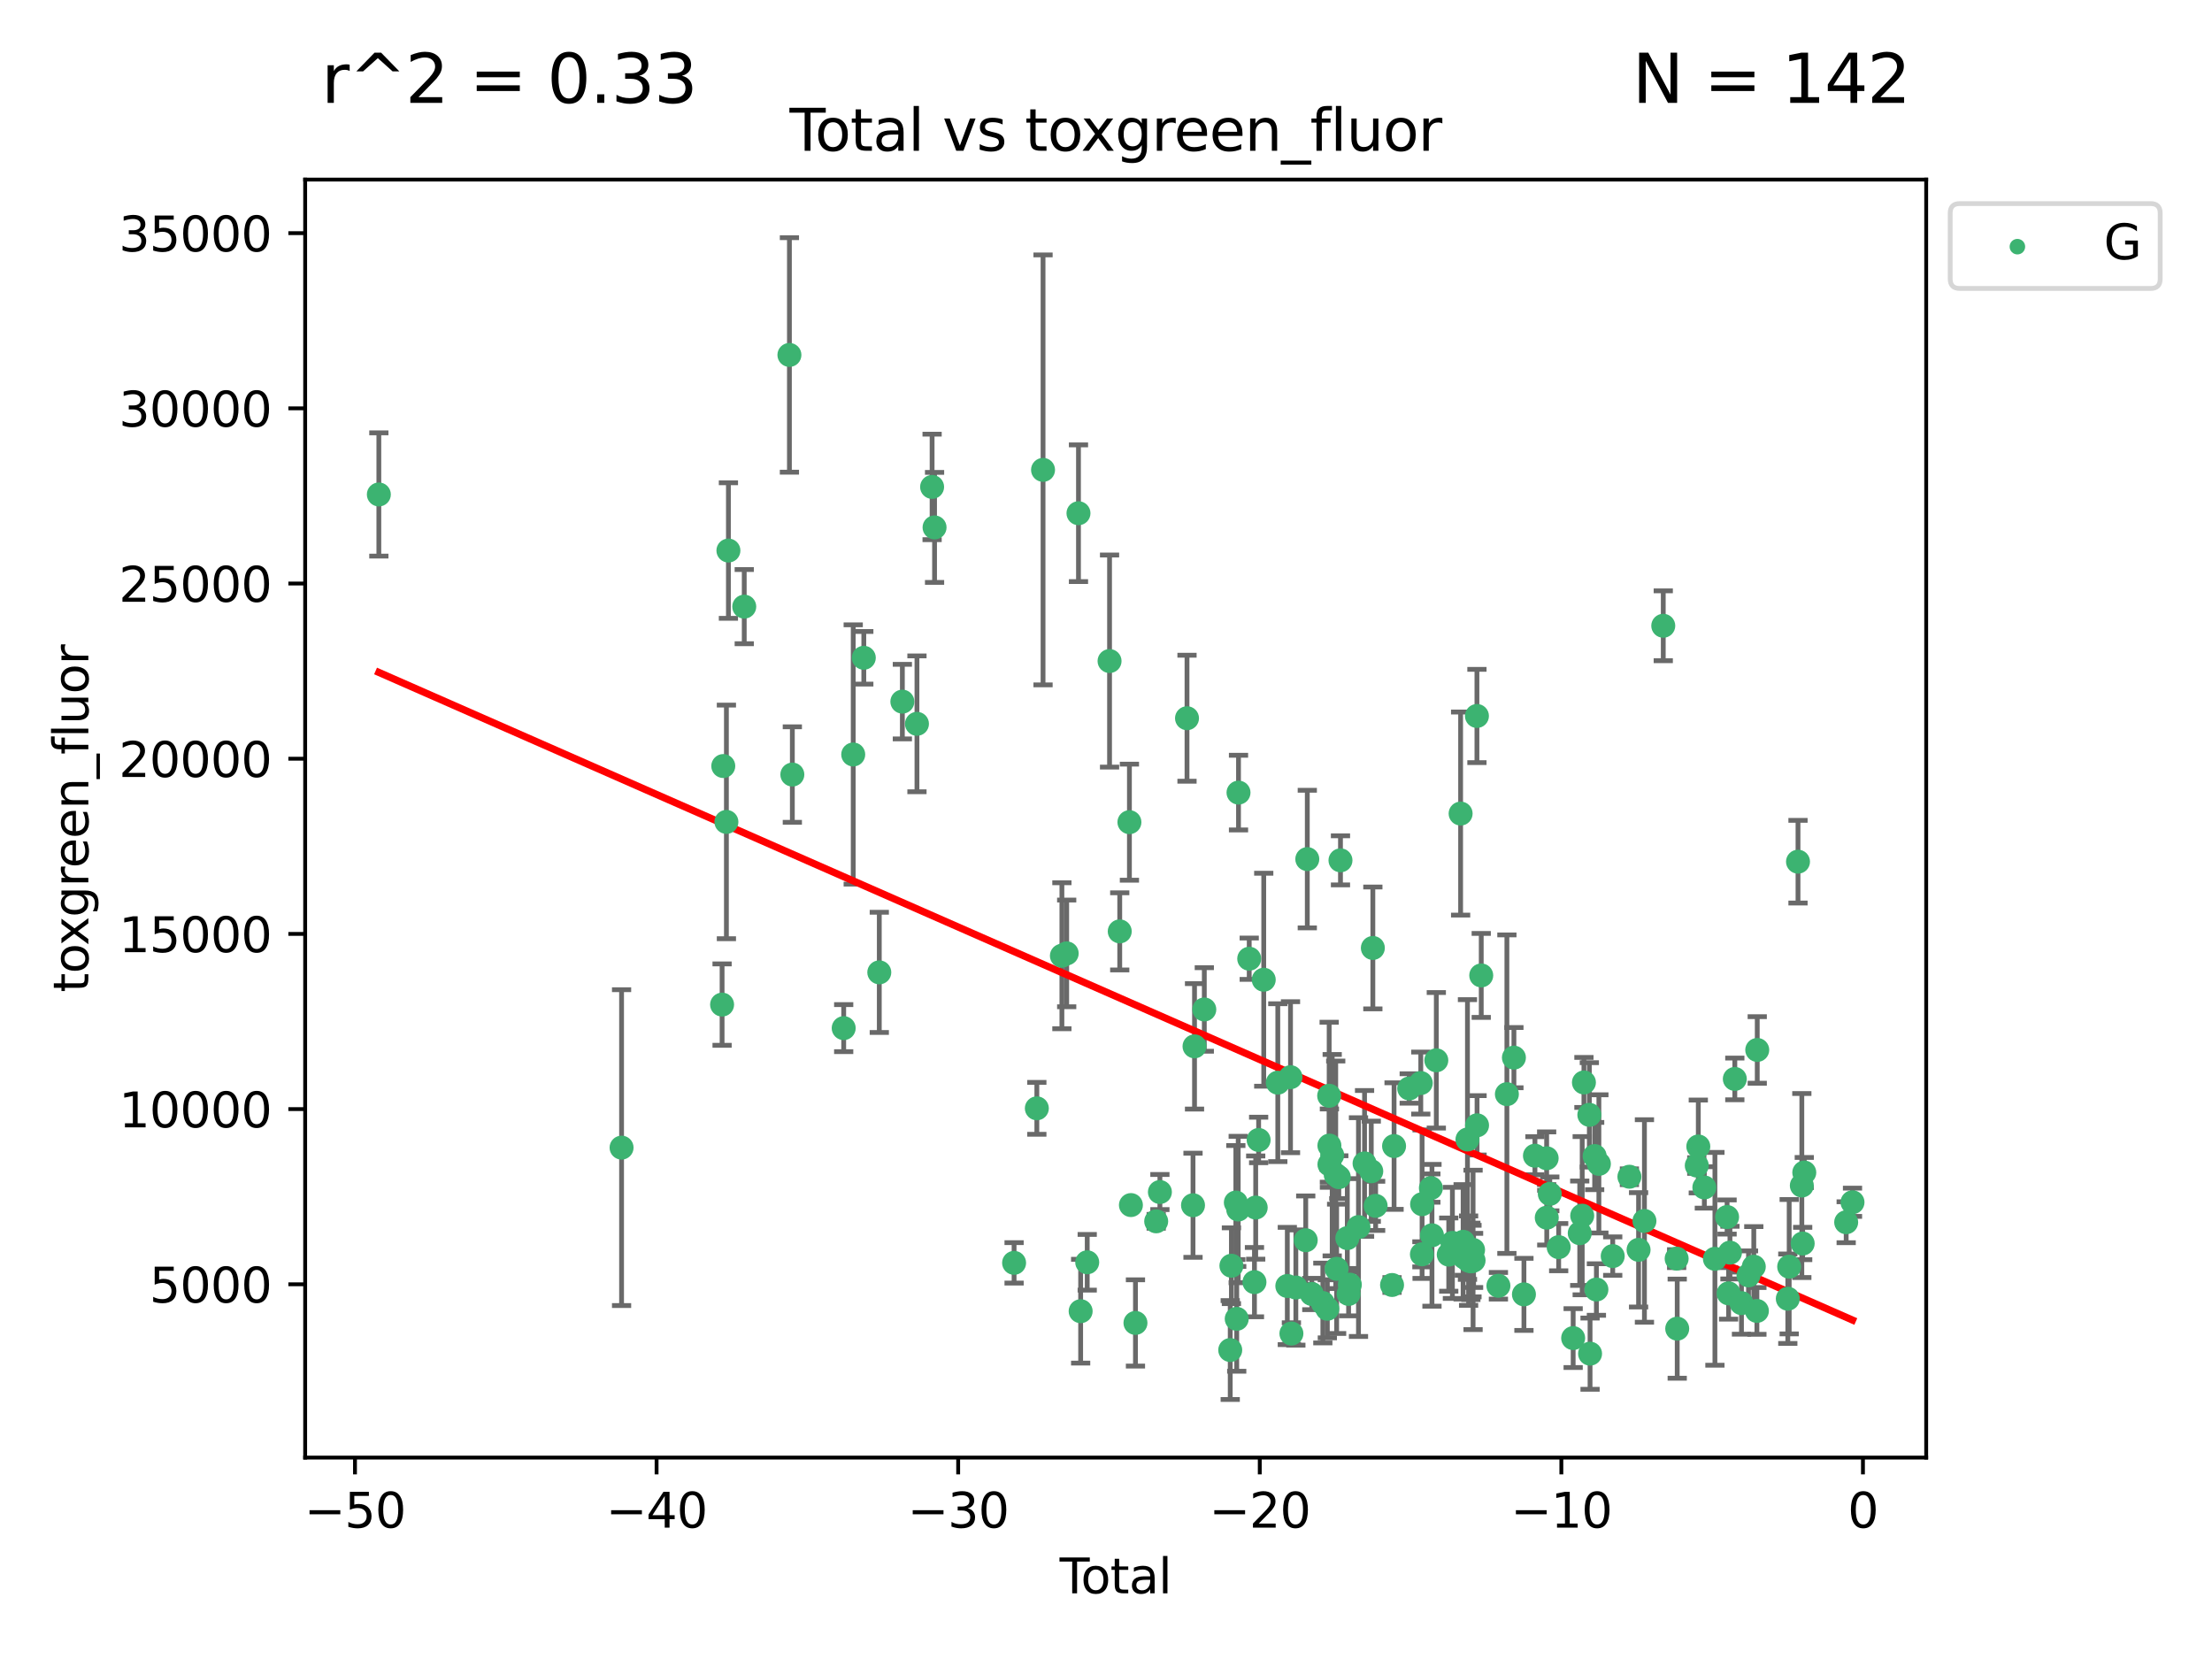 <?xml version="1.0" encoding="utf-8" standalone="no"?>
<!DOCTYPE svg PUBLIC "-//W3C//DTD SVG 1.1//EN"
  "http://www.w3.org/Graphics/SVG/1.1/DTD/svg11.dtd">
<svg xmlns:xlink="http://www.w3.org/1999/xlink" width="460.8pt" height="345.6pt" viewBox="0 0 460.8 345.6" xmlns="http://www.w3.org/2000/svg" version="1.1">
 <defs>
  <style type="text/css">*{stroke-linejoin: round; stroke-linecap: butt}</style>
 </defs>
 <g id="figure_1">
  <g id="patch_1">
   <path d="M 0 345.6 
L 460.8 345.6 
L 460.8 0 
L 0 0 
z
" style="fill: #ffffff"/>
  </g>
  <g id="axes_1">
   <g id="patch_2">
    <path d="M 63.571 303.64 
L 401.26 303.64 
L 401.26 37.411 
L 63.571 37.411 
z
" style="fill: #ffffff"/>
   </g>
   <g id="PathCollection_1">
    <defs>
     <path id="m79d035200a" d="M 0 1.118 
C 0.297 1.118 0.581 1 0.791 0.791 
C 1 0.581 1.118 0.297 1.118 0 
C 1.118 -0.297 1 -0.581 0.791 -0.791 
C 0.581 -1 0.297 -1.118 0 -1.118 
C -0.297 -1.118 -0.581 -1 -0.791 -0.791 
C -1 -0.581 -1.118 -0.297 -1.118 0 
C -1.118 0.297 -1 0.581 -0.791 0.791 
C -0.581 1 -0.297 1.118 0 1.118 
z
" style="stroke: #3cb371"/>
    </defs>
    <g clip-path="url(#p88deb76b66)">
     <use xlink:href="#m79d035200a" x="78.921" y="103.006" style="fill: #3cb371; stroke: #3cb371"/>
     <use xlink:href="#m79d035200a" x="129.485" y="239.072" style="fill: #3cb371; stroke: #3cb371"/>
     <use xlink:href="#m79d035200a" x="150.424" y="209.276" style="fill: #3cb371; stroke: #3cb371"/>
     <use xlink:href="#m79d035200a" x="150.671" y="159.58" style="fill: #3cb371; stroke: #3cb371"/>
     <use xlink:href="#m79d035200a" x="151.323" y="171.22" style="fill: #3cb371; stroke: #3cb371"/>
     <use xlink:href="#m79d035200a" x="151.742" y="114.689" style="fill: #3cb371; stroke: #3cb371"/>
     <use xlink:href="#m79d035200a" x="155.04" y="126.371" style="fill: #3cb371; stroke: #3cb371"/>
     <use xlink:href="#m79d035200a" x="164.45" y="73.939" style="fill: #3cb371; stroke: #3cb371"/>
     <use xlink:href="#m79d035200a" x="165.059" y="161.354" style="fill: #3cb371; stroke: #3cb371"/>
     <use xlink:href="#m79d035200a" x="175.757" y="214.178" style="fill: #3cb371; stroke: #3cb371"/>
     <use xlink:href="#m79d035200a" x="177.742" y="157.172" style="fill: #3cb371; stroke: #3cb371"/>
     <use xlink:href="#m79d035200a" x="179.946" y="137.029" style="fill: #3cb371; stroke: #3cb371"/>
     <use xlink:href="#m79d035200a" x="183.173" y="202.561" style="fill: #3cb371; stroke: #3cb371"/>
     <use xlink:href="#m79d035200a" x="187.978" y="146.162" style="fill: #3cb371; stroke: #3cb371"/>
     <use xlink:href="#m79d035200a" x="191.019" y="150.785" style="fill: #3cb371; stroke: #3cb371"/>
     <use xlink:href="#m79d035200a" x="194.174" y="101.435" style="fill: #3cb371; stroke: #3cb371"/>
     <use xlink:href="#m79d035200a" x="194.686" y="109.87" style="fill: #3cb371; stroke: #3cb371"/>
     <use xlink:href="#m79d035200a" x="211.254" y="263.076" style="fill: #3cb371; stroke: #3cb371"/>
     <use xlink:href="#m79d035200a" x="215.993" y="230.884" style="fill: #3cb371; stroke: #3cb371"/>
     <use xlink:href="#m79d035200a" x="217.285" y="97.884" style="fill: #3cb371; stroke: #3cb371"/>
     <use xlink:href="#m79d035200a" x="221.213" y="199.1" style="fill: #3cb371; stroke: #3cb371"/>
     <use xlink:href="#m79d035200a" x="222.211" y="198.608" style="fill: #3cb371; stroke: #3cb371"/>
     <use xlink:href="#m79d035200a" x="224.667" y="106.914" style="fill: #3cb371; stroke: #3cb371"/>
     <use xlink:href="#m79d035200a" x="225.119" y="273.148" style="fill: #3cb371; stroke: #3cb371"/>
     <use xlink:href="#m79d035200a" x="226.488" y="262.957" style="fill: #3cb371; stroke: #3cb371"/>
     <use xlink:href="#m79d035200a" x="231.14" y="137.709" style="fill: #3cb371; stroke: #3cb371"/>
     <use xlink:href="#m79d035200a" x="233.262" y="194.024" style="fill: #3cb371; stroke: #3cb371"/>
     <use xlink:href="#m79d035200a" x="235.279" y="171.274" style="fill: #3cb371; stroke: #3cb371"/>
     <use xlink:href="#m79d035200a" x="235.589" y="251.038" style="fill: #3cb371; stroke: #3cb371"/>
     <use xlink:href="#m79d035200a" x="236.537" y="275.591" style="fill: #3cb371; stroke: #3cb371"/>
     <use xlink:href="#m79d035200a" x="240.856" y="254.425" style="fill: #3cb371; stroke: #3cb371"/>
     <use xlink:href="#m79d035200a" x="241.63" y="248.323" style="fill: #3cb371; stroke: #3cb371"/>
     <use xlink:href="#m79d035200a" x="247.275" y="149.619" style="fill: #3cb371; stroke: #3cb371"/>
     <use xlink:href="#m79d035200a" x="248.526" y="251.076" style="fill: #3cb371; stroke: #3cb371"/>
     <use xlink:href="#m79d035200a" x="248.841" y="217.973" style="fill: #3cb371; stroke: #3cb371"/>
     <use xlink:href="#m79d035200a" x="250.879" y="210.289" style="fill: #3cb371; stroke: #3cb371"/>
     <use xlink:href="#m79d035200a" x="256.279" y="281.238" style="fill: #3cb371; stroke: #3cb371"/>
     <use xlink:href="#m79d035200a" x="256.525" y="263.676" style="fill: #3cb371; stroke: #3cb371"/>
     <use xlink:href="#m79d035200a" x="257.448" y="250.512" style="fill: #3cb371; stroke: #3cb371"/>
     <use xlink:href="#m79d035200a" x="257.632" y="274.74" style="fill: #3cb371; stroke: #3cb371"/>
     <use xlink:href="#m79d035200a" x="257.942" y="251.965" style="fill: #3cb371; stroke: #3cb371"/>
     <use xlink:href="#m79d035200a" x="258.004" y="165.114" style="fill: #3cb371; stroke: #3cb371"/>
     <use xlink:href="#m79d035200a" x="260.236" y="199.719" style="fill: #3cb371; stroke: #3cb371"/>
     <use xlink:href="#m79d035200a" x="261.327" y="267.093" style="fill: #3cb371; stroke: #3cb371"/>
     <use xlink:href="#m79d035200a" x="261.586" y="251.555" style="fill: #3cb371; stroke: #3cb371"/>
     <use xlink:href="#m79d035200a" x="262.197" y="237.475" style="fill: #3cb371; stroke: #3cb371"/>
     <use xlink:href="#m79d035200a" x="263.26" y="204.095" style="fill: #3cb371; stroke: #3cb371"/>
     <use xlink:href="#m79d035200a" x="266.189" y="225.542" style="fill: #3cb371; stroke: #3cb371"/>
     <use xlink:href="#m79d035200a" x="268.172" y="267.893" style="fill: #3cb371; stroke: #3cb371"/>
     <use xlink:href="#m79d035200a" x="268.837" y="224.398" style="fill: #3cb371; stroke: #3cb371"/>
     <use xlink:href="#m79d035200a" x="269.024" y="277.8" style="fill: #3cb371; stroke: #3cb371"/>
     <use xlink:href="#m79d035200a" x="269.95" y="268.216" style="fill: #3cb371; stroke: #3cb371"/>
     <use xlink:href="#m79d035200a" x="272.009" y="258.363" style="fill: #3cb371; stroke: #3cb371"/>
     <use xlink:href="#m79d035200a" x="272.333" y="178.965" style="fill: #3cb371; stroke: #3cb371"/>
     <use xlink:href="#m79d035200a" x="273.273" y="269.565" style="fill: #3cb371; stroke: #3cb371"/>
     <use xlink:href="#m79d035200a" x="275.573" y="271.445" style="fill: #3cb371; stroke: #3cb371"/>
     <use xlink:href="#m79d035200a" x="276.508" y="272.647" style="fill: #3cb371; stroke: #3cb371"/>
     <use xlink:href="#m79d035200a" x="276.89" y="228.273" style="fill: #3cb371; stroke: #3cb371"/>
     <use xlink:href="#m79d035200a" x="276.939" y="238.645" style="fill: #3cb371; stroke: #3cb371"/>
     <use xlink:href="#m79d035200a" x="276.946" y="242.567" style="fill: #3cb371; stroke: #3cb371"/>
     <use xlink:href="#m79d035200a" x="277.522" y="240.645" style="fill: #3cb371; stroke: #3cb371"/>
     <use xlink:href="#m79d035200a" x="278.256" y="244.725" style="fill: #3cb371; stroke: #3cb371"/>
     <use xlink:href="#m79d035200a" x="278.445" y="264.32" style="fill: #3cb371; stroke: #3cb371"/>
     <use xlink:href="#m79d035200a" x="278.898" y="245.227" style="fill: #3cb371; stroke: #3cb371"/>
     <use xlink:href="#m79d035200a" x="279.246" y="179.225" style="fill: #3cb371; stroke: #3cb371"/>
     <use xlink:href="#m79d035200a" x="280.669" y="257.922" style="fill: #3cb371; stroke: #3cb371"/>
     <use xlink:href="#m79d035200a" x="280.937" y="269.553" style="fill: #3cb371; stroke: #3cb371"/>
     <use xlink:href="#m79d035200a" x="281.194" y="267.623" style="fill: #3cb371; stroke: #3cb371"/>
     <use xlink:href="#m79d035200a" x="282.997" y="255.624" style="fill: #3cb371; stroke: #3cb371"/>
     <use xlink:href="#m79d035200a" x="284.262" y="242.362" style="fill: #3cb371; stroke: #3cb371"/>
     <use xlink:href="#m79d035200a" x="285.661" y="243.996" style="fill: #3cb371; stroke: #3cb371"/>
     <use xlink:href="#m79d035200a" x="285.99" y="197.477" style="fill: #3cb371; stroke: #3cb371"/>
     <use xlink:href="#m79d035200a" x="286.57" y="251.202" style="fill: #3cb371; stroke: #3cb371"/>
     <use xlink:href="#m79d035200a" x="289.988" y="267.687" style="fill: #3cb371; stroke: #3cb371"/>
     <use xlink:href="#m79d035200a" x="290.409" y="238.748" style="fill: #3cb371; stroke: #3cb371"/>
     <use xlink:href="#m79d035200a" x="293.565" y="226.749" style="fill: #3cb371; stroke: #3cb371"/>
     <use xlink:href="#m79d035200a" x="295.975" y="225.619" style="fill: #3cb371; stroke: #3cb371"/>
     <use xlink:href="#m79d035200a" x="296.211" y="261.297" style="fill: #3cb371; stroke: #3cb371"/>
     <use xlink:href="#m79d035200a" x="296.247" y="250.854" style="fill: #3cb371; stroke: #3cb371"/>
     <use xlink:href="#m79d035200a" x="298.076" y="247.501" style="fill: #3cb371; stroke: #3cb371"/>
     <use xlink:href="#m79d035200a" x="298.306" y="257.336" style="fill: #3cb371; stroke: #3cb371"/>
     <use xlink:href="#m79d035200a" x="299.21" y="220.881" style="fill: #3cb371; stroke: #3cb371"/>
     <use xlink:href="#m79d035200a" x="301.801" y="261.357" style="fill: #3cb371; stroke: #3cb371"/>
     <use xlink:href="#m79d035200a" x="302.563" y="258.914" style="fill: #3cb371; stroke: #3cb371"/>
     <use xlink:href="#m79d035200a" x="304.274" y="169.48" style="fill: #3cb371; stroke: #3cb371"/>
     <use xlink:href="#m79d035200a" x="304.795" y="258.691" style="fill: #3cb371; stroke: #3cb371"/>
     <use xlink:href="#m79d035200a" x="305.045" y="261.943" style="fill: #3cb371; stroke: #3cb371"/>
     <use xlink:href="#m79d035200a" x="305.699" y="237.378" style="fill: #3cb371; stroke: #3cb371"/>
     <use xlink:href="#m79d035200a" x="305.936" y="262.616" style="fill: #3cb371; stroke: #3cb371"/>
     <use xlink:href="#m79d035200a" x="306.406" y="262.761" style="fill: #3cb371; stroke: #3cb371"/>
     <use xlink:href="#m79d035200a" x="306.638" y="262.706" style="fill: #3cb371; stroke: #3cb371"/>
     <use xlink:href="#m79d035200a" x="306.869" y="260.378" style="fill: #3cb371; stroke: #3cb371"/>
     <use xlink:href="#m79d035200a" x="306.974" y="262.569" style="fill: #3cb371; stroke: #3cb371"/>
     <use xlink:href="#m79d035200a" x="307.672" y="149.15" style="fill: #3cb371; stroke: #3cb371"/>
     <use xlink:href="#m79d035200a" x="307.698" y="234.423" style="fill: #3cb371; stroke: #3cb371"/>
     <use xlink:href="#m79d035200a" x="308.569" y="203.198" style="fill: #3cb371; stroke: #3cb371"/>
     <use xlink:href="#m79d035200a" x="312.148" y="267.85" style="fill: #3cb371; stroke: #3cb371"/>
     <use xlink:href="#m79d035200a" x="313.912" y="227.932" style="fill: #3cb371; stroke: #3cb371"/>
     <use xlink:href="#m79d035200a" x="315.376" y="220.324" style="fill: #3cb371; stroke: #3cb371"/>
     <use xlink:href="#m79d035200a" x="317.464" y="269.641" style="fill: #3cb371; stroke: #3cb371"/>
     <use xlink:href="#m79d035200a" x="319.756" y="240.758" style="fill: #3cb371; stroke: #3cb371"/>
     <use xlink:href="#m79d035200a" x="322.195" y="241.286" style="fill: #3cb371; stroke: #3cb371"/>
     <use xlink:href="#m79d035200a" x="322.219" y="253.663" style="fill: #3cb371; stroke: #3cb371"/>
     <use xlink:href="#m79d035200a" x="322.852" y="248.707" style="fill: #3cb371; stroke: #3cb371"/>
     <use xlink:href="#m79d035200a" x="324.7" y="259.805" style="fill: #3cb371; stroke: #3cb371"/>
     <use xlink:href="#m79d035200a" x="327.718" y="278.747" style="fill: #3cb371; stroke: #3cb371"/>
     <use xlink:href="#m79d035200a" x="329.088" y="256.901" style="fill: #3cb371; stroke: #3cb371"/>
     <use xlink:href="#m79d035200a" x="329.603" y="253.25" style="fill: #3cb371; stroke: #3cb371"/>
     <use xlink:href="#m79d035200a" x="329.961" y="225.494" style="fill: #3cb371; stroke: #3cb371"/>
     <use xlink:href="#m79d035200a" x="331.09" y="232.244" style="fill: #3cb371; stroke: #3cb371"/>
     <use xlink:href="#m79d035200a" x="331.239" y="281.992" style="fill: #3cb371; stroke: #3cb371"/>
     <use xlink:href="#m79d035200a" x="332.197" y="240.829" style="fill: #3cb371; stroke: #3cb371"/>
     <use xlink:href="#m79d035200a" x="332.561" y="268.631" style="fill: #3cb371; stroke: #3cb371"/>
     <use xlink:href="#m79d035200a" x="333.077" y="242.458" style="fill: #3cb371; stroke: #3cb371"/>
     <use xlink:href="#m79d035200a" x="335.959" y="261.669" style="fill: #3cb371; stroke: #3cb371"/>
     <use xlink:href="#m79d035200a" x="339.435" y="245.134" style="fill: #3cb371; stroke: #3cb371"/>
     <use xlink:href="#m79d035200a" x="341.345" y="260.363" style="fill: #3cb371; stroke: #3cb371"/>
     <use xlink:href="#m79d035200a" x="342.567" y="254.35" style="fill: #3cb371; stroke: #3cb371"/>
     <use xlink:href="#m79d035200a" x="346.488" y="130.36" style="fill: #3cb371; stroke: #3cb371"/>
     <use xlink:href="#m79d035200a" x="349.276" y="262.195" style="fill: #3cb371; stroke: #3cb371"/>
     <use xlink:href="#m79d035200a" x="349.396" y="276.784" style="fill: #3cb371; stroke: #3cb371"/>
     <use xlink:href="#m79d035200a" x="353.469" y="242.808" style="fill: #3cb371; stroke: #3cb371"/>
     <use xlink:href="#m79d035200a" x="353.788" y="238.831" style="fill: #3cb371; stroke: #3cb371"/>
     <use xlink:href="#m79d035200a" x="355.046" y="247.363" style="fill: #3cb371; stroke: #3cb371"/>
     <use xlink:href="#m79d035200a" x="357.249" y="262.234" style="fill: #3cb371; stroke: #3cb371"/>
     <use xlink:href="#m79d035200a" x="359.783" y="253.528" style="fill: #3cb371; stroke: #3cb371"/>
     <use xlink:href="#m79d035200a" x="360.098" y="269.432" style="fill: #3cb371; stroke: #3cb371"/>
     <use xlink:href="#m79d035200a" x="360.381" y="260.945" style="fill: #3cb371; stroke: #3cb371"/>
     <use xlink:href="#m79d035200a" x="361.394" y="224.761" style="fill: #3cb371; stroke: #3cb371"/>
     <use xlink:href="#m79d035200a" x="362.78" y="271.466" style="fill: #3cb371; stroke: #3cb371"/>
     <use xlink:href="#m79d035200a" x="364.246" y="265.683" style="fill: #3cb371; stroke: #3cb371"/>
     <use xlink:href="#m79d035200a" x="365.347" y="263.877" style="fill: #3cb371; stroke: #3cb371"/>
     <use xlink:href="#m79d035200a" x="365.995" y="273.09" style="fill: #3cb371; stroke: #3cb371"/>
     <use xlink:href="#m79d035200a" x="366.066" y="218.722" style="fill: #3cb371; stroke: #3cb371"/>
     <use xlink:href="#m79d035200a" x="372.433" y="270.546" style="fill: #3cb371; stroke: #3cb371"/>
     <use xlink:href="#m79d035200a" x="372.72" y="263.876" style="fill: #3cb371; stroke: #3cb371"/>
     <use xlink:href="#m79d035200a" x="374.557" y="179.504" style="fill: #3cb371; stroke: #3cb371"/>
     <use xlink:href="#m79d035200a" x="375.355" y="246.967" style="fill: #3cb371; stroke: #3cb371"/>
     <use xlink:href="#m79d035200a" x="375.531" y="259.048" style="fill: #3cb371; stroke: #3cb371"/>
     <use xlink:href="#m79d035200a" x="375.864" y="244.256" style="fill: #3cb371; stroke: #3cb371"/>
     <use xlink:href="#m79d035200a" x="384.593" y="254.615" style="fill: #3cb371; stroke: #3cb371"/>
     <use xlink:href="#m79d035200a" x="385.911" y="250.454" style="fill: #3cb371; stroke: #3cb371"/>
    </g>
   </g>
   <g id="matplotlib.axis_1">
    <g id="xtick_1">
     <g id="line2d_1">
      <defs>
       <path id="md1b0f3cbac" d="M 0 0 
L 0 3.5 
" style="stroke: #000000; stroke-width: 0.8"/>
      </defs>
      <g>
       <use xlink:href="#md1b0f3cbac" x="73.95" y="303.64" style="stroke: #000000; stroke-width: 0.8"/>
      </g>
     </g>
     <g id="text_1">
      <!-- −50 -->
      <g transform="translate(63.398 318.238)scale(0.1 -0.1)">
       <defs>
        <path id="DejaVuSans-2212" d="M 678 2272 
L 4684 2272 
L 4684 1741 
L 678 1741 
L 678 2272 
z
" transform="scale(0.016)"/>
        <path id="DejaVuSans-35" d="M 691 4666 
L 3169 4666 
L 3169 4134 
L 1269 4134 
L 1269 2991 
Q 1406 3038 1543 3061 
Q 1681 3084 1819 3084 
Q 2600 3084 3056 2656 
Q 3513 2228 3513 1497 
Q 3513 744 3044 326 
Q 2575 -91 1722 -91 
Q 1428 -91 1123 -41 
Q 819 9 494 109 
L 494 744 
Q 775 591 1075 516 
Q 1375 441 1709 441 
Q 2250 441 2565 725 
Q 2881 1009 2881 1497 
Q 2881 1984 2565 2268 
Q 2250 2553 1709 2553 
Q 1456 2553 1204 2497 
Q 953 2441 691 2322 
L 691 4666 
z
" transform="scale(0.016)"/>
        <path id="DejaVuSans-30" d="M 2034 4250 
Q 1547 4250 1301 3770 
Q 1056 3291 1056 2328 
Q 1056 1369 1301 889 
Q 1547 409 2034 409 
Q 2525 409 2770 889 
Q 3016 1369 3016 2328 
Q 3016 3291 2770 3770 
Q 2525 4250 2034 4250 
z
M 2034 4750 
Q 2819 4750 3233 4129 
Q 3647 3509 3647 2328 
Q 3647 1150 3233 529 
Q 2819 -91 2034 -91 
Q 1250 -91 836 529 
Q 422 1150 422 2328 
Q 422 3509 836 4129 
Q 1250 4750 2034 4750 
z
" transform="scale(0.016)"/>
       </defs>
       <use xlink:href="#DejaVuSans-2212"/>
       <use xlink:href="#DejaVuSans-35" x="83.789"/>
       <use xlink:href="#DejaVuSans-30" x="147.412"/>
      </g>
     </g>
    </g>
    <g id="xtick_2">
     <g id="line2d_2">
      <g>
       <use xlink:href="#md1b0f3cbac" x="136.778" y="303.64" style="stroke: #000000; stroke-width: 0.8"/>
      </g>
     </g>
     <g id="text_2">
      <!-- −40 -->
      <g transform="translate(126.225 318.238)scale(0.1 -0.1)">
       <defs>
        <path id="DejaVuSans-34" d="M 2419 4116 
L 825 1625 
L 2419 1625 
L 2419 4116 
z
M 2253 4666 
L 3047 4666 
L 3047 1625 
L 3713 1625 
L 3713 1100 
L 3047 1100 
L 3047 0 
L 2419 0 
L 2419 1100 
L 313 1100 
L 313 1709 
L 2253 4666 
z
" transform="scale(0.016)"/>
       </defs>
       <use xlink:href="#DejaVuSans-2212"/>
       <use xlink:href="#DejaVuSans-34" x="83.789"/>
       <use xlink:href="#DejaVuSans-30" x="147.412"/>
      </g>
     </g>
    </g>
    <g id="xtick_3">
     <g id="line2d_3">
      <g>
       <use xlink:href="#md1b0f3cbac" x="199.605" y="303.64" style="stroke: #000000; stroke-width: 0.8"/>
      </g>
     </g>
     <g id="text_3">
      <!-- −30 -->
      <g transform="translate(189.052 318.238)scale(0.1 -0.1)">
       <defs>
        <path id="DejaVuSans-33" d="M 2597 2516 
Q 3050 2419 3304 2112 
Q 3559 1806 3559 1356 
Q 3559 666 3084 287 
Q 2609 -91 1734 -91 
Q 1441 -91 1130 -33 
Q 819 25 488 141 
L 488 750 
Q 750 597 1062 519 
Q 1375 441 1716 441 
Q 2309 441 2620 675 
Q 2931 909 2931 1356 
Q 2931 1769 2642 2001 
Q 2353 2234 1838 2234 
L 1294 2234 
L 1294 2753 
L 1863 2753 
Q 2328 2753 2575 2939 
Q 2822 3125 2822 3475 
Q 2822 3834 2567 4026 
Q 2313 4219 1838 4219 
Q 1578 4219 1281 4162 
Q 984 4106 628 3988 
L 628 4550 
Q 988 4650 1302 4700 
Q 1616 4750 1894 4750 
Q 2613 4750 3031 4423 
Q 3450 4097 3450 3541 
Q 3450 3153 3228 2886 
Q 3006 2619 2597 2516 
z
" transform="scale(0.016)"/>
       </defs>
       <use xlink:href="#DejaVuSans-2212"/>
       <use xlink:href="#DejaVuSans-33" x="83.789"/>
       <use xlink:href="#DejaVuSans-30" x="147.412"/>
      </g>
     </g>
    </g>
    <g id="xtick_4">
     <g id="line2d_4">
      <g>
       <use xlink:href="#md1b0f3cbac" x="262.432" y="303.64" style="stroke: #000000; stroke-width: 0.8"/>
      </g>
     </g>
     <g id="text_4">
      <!-- −20 -->
      <g transform="translate(251.88 318.238)scale(0.1 -0.1)">
       <defs>
        <path id="DejaVuSans-32" d="M 1228 531 
L 3431 531 
L 3431 0 
L 469 0 
L 469 531 
Q 828 903 1448 1529 
Q 2069 2156 2228 2338 
Q 2531 2678 2651 2914 
Q 2772 3150 2772 3378 
Q 2772 3750 2511 3984 
Q 2250 4219 1831 4219 
Q 1534 4219 1204 4116 
Q 875 4013 500 3803 
L 500 4441 
Q 881 4594 1212 4672 
Q 1544 4750 1819 4750 
Q 2544 4750 2975 4387 
Q 3406 4025 3406 3419 
Q 3406 3131 3298 2873 
Q 3191 2616 2906 2266 
Q 2828 2175 2409 1742 
Q 1991 1309 1228 531 
z
" transform="scale(0.016)"/>
       </defs>
       <use xlink:href="#DejaVuSans-2212"/>
       <use xlink:href="#DejaVuSans-32" x="83.789"/>
       <use xlink:href="#DejaVuSans-30" x="147.412"/>
      </g>
     </g>
    </g>
    <g id="xtick_5">
     <g id="line2d_5">
      <g>
       <use xlink:href="#md1b0f3cbac" x="325.259" y="303.64" style="stroke: #000000; stroke-width: 0.8"/>
      </g>
     </g>
     <g id="text_5">
      <!-- −10 -->
      <g transform="translate(314.707 318.238)scale(0.1 -0.1)">
       <defs>
        <path id="DejaVuSans-31" d="M 794 531 
L 1825 531 
L 1825 4091 
L 703 3866 
L 703 4441 
L 1819 4666 
L 2450 4666 
L 2450 531 
L 3481 531 
L 3481 0 
L 794 0 
L 794 531 
z
" transform="scale(0.016)"/>
       </defs>
       <use xlink:href="#DejaVuSans-2212"/>
       <use xlink:href="#DejaVuSans-31" x="83.789"/>
       <use xlink:href="#DejaVuSans-30" x="147.412"/>
      </g>
     </g>
    </g>
    <g id="xtick_6">
     <g id="line2d_6">
      <g>
       <use xlink:href="#md1b0f3cbac" x="388.086" y="303.64" style="stroke: #000000; stroke-width: 0.8"/>
      </g>
     </g>
     <g id="text_6">
      <!-- 0 -->
      <g transform="translate(384.905 318.238)scale(0.1 -0.1)">
       <use xlink:href="#DejaVuSans-30"/>
      </g>
     </g>
    </g>
    <g id="text_7">
     <!-- Total -->
     <g transform="translate(220.739 331.917)scale(0.1 -0.1)">
      <defs>
       <path id="DejaVuSans-54" d="M -19 4666 
L 3928 4666 
L 3928 4134 
L 2272 4134 
L 2272 0 
L 1638 0 
L 1638 4134 
L -19 4134 
L -19 4666 
z
" transform="scale(0.016)"/>
       <path id="DejaVuSans-6f" d="M 1959 3097 
Q 1497 3097 1228 2736 
Q 959 2375 959 1747 
Q 959 1119 1226 758 
Q 1494 397 1959 397 
Q 2419 397 2687 759 
Q 2956 1122 2956 1747 
Q 2956 2369 2687 2733 
Q 2419 3097 1959 3097 
z
M 1959 3584 
Q 2709 3584 3137 3096 
Q 3566 2609 3566 1747 
Q 3566 888 3137 398 
Q 2709 -91 1959 -91 
Q 1206 -91 779 398 
Q 353 888 353 1747 
Q 353 2609 779 3096 
Q 1206 3584 1959 3584 
z
" transform="scale(0.016)"/>
       <path id="DejaVuSans-74" d="M 1172 4494 
L 1172 3500 
L 2356 3500 
L 2356 3053 
L 1172 3053 
L 1172 1153 
Q 1172 725 1289 603 
Q 1406 481 1766 481 
L 2356 481 
L 2356 0 
L 1766 0 
Q 1100 0 847 248 
Q 594 497 594 1153 
L 594 3053 
L 172 3053 
L 172 3500 
L 594 3500 
L 594 4494 
L 1172 4494 
z
" transform="scale(0.016)"/>
       <path id="DejaVuSans-61" d="M 2194 1759 
Q 1497 1759 1228 1600 
Q 959 1441 959 1056 
Q 959 750 1161 570 
Q 1363 391 1709 391 
Q 2188 391 2477 730 
Q 2766 1069 2766 1631 
L 2766 1759 
L 2194 1759 
z
M 3341 1997 
L 3341 0 
L 2766 0 
L 2766 531 
Q 2569 213 2275 61 
Q 1981 -91 1556 -91 
Q 1019 -91 701 211 
Q 384 513 384 1019 
Q 384 1609 779 1909 
Q 1175 2209 1959 2209 
L 2766 2209 
L 2766 2266 
Q 2766 2663 2505 2880 
Q 2244 3097 1772 3097 
Q 1472 3097 1187 3025 
Q 903 2953 641 2809 
L 641 3341 
Q 956 3463 1253 3523 
Q 1550 3584 1831 3584 
Q 2591 3584 2966 3190 
Q 3341 2797 3341 1997 
z
" transform="scale(0.016)"/>
       <path id="DejaVuSans-6c" d="M 603 4863 
L 1178 4863 
L 1178 0 
L 603 0 
L 603 4863 
z
" transform="scale(0.016)"/>
      </defs>
      <use xlink:href="#DejaVuSans-54"/>
      <use xlink:href="#DejaVuSans-6f" x="44.084"/>
      <use xlink:href="#DejaVuSans-74" x="105.266"/>
      <use xlink:href="#DejaVuSans-61" x="144.475"/>
      <use xlink:href="#DejaVuSans-6c" x="205.754"/>
     </g>
    </g>
   </g>
   <g id="matplotlib.axis_2">
    <g id="ytick_1">
     <g id="line2d_7">
      <defs>
       <path id="m4a6eaa7aab" d="M 0 0 
L -3.5 0 
" style="stroke: #000000; stroke-width: 0.8"/>
      </defs>
      <g>
       <use xlink:href="#m4a6eaa7aab" x="63.571" y="267.545" style="stroke: #000000; stroke-width: 0.8"/>
      </g>
     </g>
     <g id="text_8">
      <!-- 5000 -->
      <g transform="translate(31.121 271.344)scale(0.1 -0.1)">
       <use xlink:href="#DejaVuSans-35"/>
       <use xlink:href="#DejaVuSans-30" x="63.623"/>
       <use xlink:href="#DejaVuSans-30" x="127.246"/>
       <use xlink:href="#DejaVuSans-30" x="190.869"/>
      </g>
     </g>
    </g>
    <g id="ytick_2">
     <g id="line2d_8">
      <g>
       <use xlink:href="#m4a6eaa7aab" x="63.571" y="231.049" style="stroke: #000000; stroke-width: 0.8"/>
      </g>
     </g>
     <g id="text_9">
      <!-- 10000 -->
      <g transform="translate(24.759 234.849)scale(0.1 -0.1)">
       <use xlink:href="#DejaVuSans-31"/>
       <use xlink:href="#DejaVuSans-30" x="63.623"/>
       <use xlink:href="#DejaVuSans-30" x="127.246"/>
       <use xlink:href="#DejaVuSans-30" x="190.869"/>
       <use xlink:href="#DejaVuSans-30" x="254.492"/>
      </g>
     </g>
    </g>
    <g id="ytick_3">
     <g id="line2d_9">
      <g>
       <use xlink:href="#m4a6eaa7aab" x="63.571" y="194.553" style="stroke: #000000; stroke-width: 0.8"/>
      </g>
     </g>
     <g id="text_10">
      <!-- 15000 -->
      <g transform="translate(24.759 198.353)scale(0.1 -0.1)">
       <use xlink:href="#DejaVuSans-31"/>
       <use xlink:href="#DejaVuSans-35" x="63.623"/>
       <use xlink:href="#DejaVuSans-30" x="127.246"/>
       <use xlink:href="#DejaVuSans-30" x="190.869"/>
       <use xlink:href="#DejaVuSans-30" x="254.492"/>
      </g>
     </g>
    </g>
    <g id="ytick_4">
     <g id="line2d_10">
      <g>
       <use xlink:href="#m4a6eaa7aab" x="63.571" y="158.058" style="stroke: #000000; stroke-width: 0.8"/>
      </g>
     </g>
     <g id="text_11">
      <!-- 20000 -->
      <g transform="translate(24.759 161.857)scale(0.1 -0.1)">
       <use xlink:href="#DejaVuSans-32"/>
       <use xlink:href="#DejaVuSans-30" x="63.623"/>
       <use xlink:href="#DejaVuSans-30" x="127.246"/>
       <use xlink:href="#DejaVuSans-30" x="190.869"/>
       <use xlink:href="#DejaVuSans-30" x="254.492"/>
      </g>
     </g>
    </g>
    <g id="ytick_5">
     <g id="line2d_11">
      <g>
       <use xlink:href="#m4a6eaa7aab" x="63.571" y="121.562" style="stroke: #000000; stroke-width: 0.8"/>
      </g>
     </g>
     <g id="text_12">
      <!-- 25000 -->
      <g transform="translate(24.759 125.361)scale(0.1 -0.1)">
       <use xlink:href="#DejaVuSans-32"/>
       <use xlink:href="#DejaVuSans-35" x="63.623"/>
       <use xlink:href="#DejaVuSans-30" x="127.246"/>
       <use xlink:href="#DejaVuSans-30" x="190.869"/>
       <use xlink:href="#DejaVuSans-30" x="254.492"/>
      </g>
     </g>
    </g>
    <g id="ytick_6">
     <g id="line2d_12">
      <g>
       <use xlink:href="#m4a6eaa7aab" x="63.571" y="85.066" style="stroke: #000000; stroke-width: 0.8"/>
      </g>
     </g>
     <g id="text_13">
      <!-- 30000 -->
      <g transform="translate(24.759 88.865)scale(0.1 -0.1)">
       <use xlink:href="#DejaVuSans-33"/>
       <use xlink:href="#DejaVuSans-30" x="63.623"/>
       <use xlink:href="#DejaVuSans-30" x="127.246"/>
       <use xlink:href="#DejaVuSans-30" x="190.869"/>
       <use xlink:href="#DejaVuSans-30" x="254.492"/>
      </g>
     </g>
    </g>
    <g id="ytick_7">
     <g id="line2d_13">
      <g>
       <use xlink:href="#m4a6eaa7aab" x="63.571" y="48.57" style="stroke: #000000; stroke-width: 0.8"/>
      </g>
     </g>
     <g id="text_14">
      <!-- 35000 -->
      <g transform="translate(24.759 52.369)scale(0.1 -0.1)">
       <use xlink:href="#DejaVuSans-33"/>
       <use xlink:href="#DejaVuSans-35" x="63.623"/>
       <use xlink:href="#DejaVuSans-30" x="127.246"/>
       <use xlink:href="#DejaVuSans-30" x="190.869"/>
       <use xlink:href="#DejaVuSans-30" x="254.492"/>
      </g>
     </g>
    </g>
    <g id="text_15">
     <!-- toxgreen_fluor -->
     <g transform="translate(18.401 206.72)rotate(-90)scale(0.1 -0.1)">
      <defs>
       <path id="DejaVuSans-78" d="M 3513 3500 
L 2247 1797 
L 3578 0 
L 2900 0 
L 1881 1375 
L 863 0 
L 184 0 
L 1544 1831 
L 300 3500 
L 978 3500 
L 1906 2253 
L 2834 3500 
L 3513 3500 
z
" transform="scale(0.016)"/>
       <path id="DejaVuSans-67" d="M 2906 1791 
Q 2906 2416 2648 2759 
Q 2391 3103 1925 3103 
Q 1463 3103 1205 2759 
Q 947 2416 947 1791 
Q 947 1169 1205 825 
Q 1463 481 1925 481 
Q 2391 481 2648 825 
Q 2906 1169 2906 1791 
z
M 3481 434 
Q 3481 -459 3084 -895 
Q 2688 -1331 1869 -1331 
Q 1566 -1331 1297 -1286 
Q 1028 -1241 775 -1147 
L 775 -588 
Q 1028 -725 1275 -790 
Q 1522 -856 1778 -856 
Q 2344 -856 2625 -561 
Q 2906 -266 2906 331 
L 2906 616 
Q 2728 306 2450 153 
Q 2172 0 1784 0 
Q 1141 0 747 490 
Q 353 981 353 1791 
Q 353 2603 747 3093 
Q 1141 3584 1784 3584 
Q 2172 3584 2450 3431 
Q 2728 3278 2906 2969 
L 2906 3500 
L 3481 3500 
L 3481 434 
z
" transform="scale(0.016)"/>
       <path id="DejaVuSans-72" d="M 2631 2963 
Q 2534 3019 2420 3045 
Q 2306 3072 2169 3072 
Q 1681 3072 1420 2755 
Q 1159 2438 1159 1844 
L 1159 0 
L 581 0 
L 581 3500 
L 1159 3500 
L 1159 2956 
Q 1341 3275 1631 3429 
Q 1922 3584 2338 3584 
Q 2397 3584 2469 3576 
Q 2541 3569 2628 3553 
L 2631 2963 
z
" transform="scale(0.016)"/>
       <path id="DejaVuSans-65" d="M 3597 1894 
L 3597 1613 
L 953 1613 
Q 991 1019 1311 708 
Q 1631 397 2203 397 
Q 2534 397 2845 478 
Q 3156 559 3463 722 
L 3463 178 
Q 3153 47 2828 -22 
Q 2503 -91 2169 -91 
Q 1331 -91 842 396 
Q 353 884 353 1716 
Q 353 2575 817 3079 
Q 1281 3584 2069 3584 
Q 2775 3584 3186 3129 
Q 3597 2675 3597 1894 
z
M 3022 2063 
Q 3016 2534 2758 2815 
Q 2500 3097 2075 3097 
Q 1594 3097 1305 2825 
Q 1016 2553 972 2059 
L 3022 2063 
z
" transform="scale(0.016)"/>
       <path id="DejaVuSans-6e" d="M 3513 2113 
L 3513 0 
L 2938 0 
L 2938 2094 
Q 2938 2591 2744 2837 
Q 2550 3084 2163 3084 
Q 1697 3084 1428 2787 
Q 1159 2491 1159 1978 
L 1159 0 
L 581 0 
L 581 3500 
L 1159 3500 
L 1159 2956 
Q 1366 3272 1645 3428 
Q 1925 3584 2291 3584 
Q 2894 3584 3203 3211 
Q 3513 2838 3513 2113 
z
" transform="scale(0.016)"/>
       <path id="DejaVuSans-5f" d="M 3263 -1063 
L 3263 -1509 
L -63 -1509 
L -63 -1063 
L 3263 -1063 
z
" transform="scale(0.016)"/>
       <path id="DejaVuSans-66" d="M 2375 4863 
L 2375 4384 
L 1825 4384 
Q 1516 4384 1395 4259 
Q 1275 4134 1275 3809 
L 1275 3500 
L 2222 3500 
L 2222 3053 
L 1275 3053 
L 1275 0 
L 697 0 
L 697 3053 
L 147 3053 
L 147 3500 
L 697 3500 
L 697 3744 
Q 697 4328 969 4595 
Q 1241 4863 1831 4863 
L 2375 4863 
z
" transform="scale(0.016)"/>
       <path id="DejaVuSans-75" d="M 544 1381 
L 544 3500 
L 1119 3500 
L 1119 1403 
Q 1119 906 1312 657 
Q 1506 409 1894 409 
Q 2359 409 2629 706 
Q 2900 1003 2900 1516 
L 2900 3500 
L 3475 3500 
L 3475 0 
L 2900 0 
L 2900 538 
Q 2691 219 2414 64 
Q 2138 -91 1772 -91 
Q 1169 -91 856 284 
Q 544 659 544 1381 
z
M 1991 3584 
L 1991 3584 
z
" transform="scale(0.016)"/>
      </defs>
      <use xlink:href="#DejaVuSans-74"/>
      <use xlink:href="#DejaVuSans-6f" x="39.209"/>
      <use xlink:href="#DejaVuSans-78" x="97.266"/>
      <use xlink:href="#DejaVuSans-67" x="156.445"/>
      <use xlink:href="#DejaVuSans-72" x="219.922"/>
      <use xlink:href="#DejaVuSans-65" x="258.785"/>
      <use xlink:href="#DejaVuSans-65" x="320.309"/>
      <use xlink:href="#DejaVuSans-6e" x="381.832"/>
      <use xlink:href="#DejaVuSans-5f" x="445.211"/>
      <use xlink:href="#DejaVuSans-66" x="495.211"/>
      <use xlink:href="#DejaVuSans-6c" x="530.416"/>
      <use xlink:href="#DejaVuSans-75" x="558.199"/>
      <use xlink:href="#DejaVuSans-6f" x="621.578"/>
      <use xlink:href="#DejaVuSans-72" x="682.76"/>
     </g>
    </g>
   </g>
   <g id="LineCollection_1">
    <path d="M 78.921 115.843 
L 78.921 90.169 
" clip-path="url(#p88deb76b66)" style="fill: none; stroke: #696969"/>
    <path d="M 129.485 271.969 
L 129.485 206.174 
" clip-path="url(#p88deb76b66)" style="fill: none; stroke: #696969"/>
    <path d="M 150.424 217.754 
L 150.424 200.798 
" clip-path="url(#p88deb76b66)" style="fill: none; stroke: #696969"/>
    <path d="M 150.671 160.078 
L 150.671 159.081 
" clip-path="url(#p88deb76b66)" style="fill: none; stroke: #696969"/>
    <path d="M 151.323 195.552 
L 151.323 146.888 
" clip-path="url(#p88deb76b66)" style="fill: none; stroke: #696969"/>
    <path d="M 151.742 128.81 
L 151.742 100.568 
" clip-path="url(#p88deb76b66)" style="fill: none; stroke: #696969"/>
    <path d="M 155.04 134.098 
L 155.04 118.643 
" clip-path="url(#p88deb76b66)" style="fill: none; stroke: #696969"/>
    <path d="M 164.45 98.365 
L 164.45 49.513 
" clip-path="url(#p88deb76b66)" style="fill: none; stroke: #696969"/>
    <path d="M 165.059 171.299 
L 165.059 151.408 
" clip-path="url(#p88deb76b66)" style="fill: none; stroke: #696969"/>
    <path d="M 175.757 219.079 
L 175.757 209.278 
" clip-path="url(#p88deb76b66)" style="fill: none; stroke: #696969"/>
    <path d="M 177.742 184.181 
L 177.742 130.163 
" clip-path="url(#p88deb76b66)" style="fill: none; stroke: #696969"/>
    <path d="M 179.946 142.506 
L 179.946 131.552 
" clip-path="url(#p88deb76b66)" style="fill: none; stroke: #696969"/>
    <path d="M 183.173 215.079 
L 183.173 190.043 
" clip-path="url(#p88deb76b66)" style="fill: none; stroke: #696969"/>
    <path d="M 187.978 153.929 
L 187.978 138.396 
" clip-path="url(#p88deb76b66)" style="fill: none; stroke: #696969"/>
    <path d="M 191.019 164.935 
L 191.019 136.635 
" clip-path="url(#p88deb76b66)" style="fill: none; stroke: #696969"/>
    <path d="M 194.174 112.422 
L 194.174 90.447 
" clip-path="url(#p88deb76b66)" style="fill: none; stroke: #696969"/>
    <path d="M 194.686 121.329 
L 194.686 98.411 
" clip-path="url(#p88deb76b66)" style="fill: none; stroke: #696969"/>
    <path d="M 211.254 267.288 
L 211.254 258.865 
" clip-path="url(#p88deb76b66)" style="fill: none; stroke: #696969"/>
    <path d="M 215.993 236.288 
L 215.993 225.48 
" clip-path="url(#p88deb76b66)" style="fill: none; stroke: #696969"/>
    <path d="M 217.285 142.669 
L 217.285 53.099 
" clip-path="url(#p88deb76b66)" style="fill: none; stroke: #696969"/>
    <path d="M 221.213 214.302 
L 221.213 183.897 
" clip-path="url(#p88deb76b66)" style="fill: none; stroke: #696969"/>
    <path d="M 222.211 209.724 
L 222.211 187.492 
" clip-path="url(#p88deb76b66)" style="fill: none; stroke: #696969"/>
    <path d="M 224.667 121.15 
L 224.667 92.678 
" clip-path="url(#p88deb76b66)" style="fill: none; stroke: #696969"/>
    <path d="M 225.119 283.96 
L 225.119 262.335 
" clip-path="url(#p88deb76b66)" style="fill: none; stroke: #696969"/>
    <path d="M 226.488 268.755 
L 226.488 257.158 
" clip-path="url(#p88deb76b66)" style="fill: none; stroke: #696969"/>
    <path d="M 231.14 159.803 
L 231.14 115.616 
" clip-path="url(#p88deb76b66)" style="fill: none; stroke: #696969"/>
    <path d="M 233.262 202.06 
L 233.262 185.988 
" clip-path="url(#p88deb76b66)" style="fill: none; stroke: #696969"/>
    <path d="M 235.279 183.36 
L 235.279 159.188 
" clip-path="url(#p88deb76b66)" style="fill: none; stroke: #696969"/>
    <path d="M 235.589 251.709 
L 235.589 250.368 
" clip-path="url(#p88deb76b66)" style="fill: none; stroke: #696969"/>
    <path d="M 236.537 284.579 
L 236.537 266.603 
" clip-path="url(#p88deb76b66)" style="fill: none; stroke: #696969"/>
    <path d="M 240.856 255.864 
L 240.856 252.985 
" clip-path="url(#p88deb76b66)" style="fill: none; stroke: #696969"/>
    <path d="M 241.63 251.978 
L 241.63 244.667 
" clip-path="url(#p88deb76b66)" style="fill: none; stroke: #696969"/>
    <path d="M 247.275 162.742 
L 247.275 136.496 
" clip-path="url(#p88deb76b66)" style="fill: none; stroke: #696969"/>
    <path d="M 248.526 261.924 
L 248.526 240.229 
" clip-path="url(#p88deb76b66)" style="fill: none; stroke: #696969"/>
    <path d="M 248.841 231.041 
L 248.841 204.905 
" clip-path="url(#p88deb76b66)" style="fill: none; stroke: #696969"/>
    <path d="M 250.879 218.994 
L 250.879 201.583 
" clip-path="url(#p88deb76b66)" style="fill: none; stroke: #696969"/>
    <path d="M 256.279 291.539 
L 256.279 270.938 
" clip-path="url(#p88deb76b66)" style="fill: none; stroke: #696969"/>
    <path d="M 256.525 271.567 
L 256.525 255.784 
" clip-path="url(#p88deb76b66)" style="fill: none; stroke: #696969"/>
    <path d="M 257.448 262.389 
L 257.448 238.635 
" clip-path="url(#p88deb76b66)" style="fill: none; stroke: #696969"/>
    <path d="M 257.632 285.655 
L 257.632 263.824 
" clip-path="url(#p88deb76b66)" style="fill: none; stroke: #696969"/>
    <path d="M 257.942 267.215 
L 257.942 236.716 
" clip-path="url(#p88deb76b66)" style="fill: none; stroke: #696969"/>
    <path d="M 258.004 172.892 
L 258.004 157.336 
" clip-path="url(#p88deb76b66)" style="fill: none; stroke: #696969"/>
    <path d="M 260.236 204.028 
L 260.236 195.41 
" clip-path="url(#p88deb76b66)" style="fill: none; stroke: #696969"/>
    <path d="M 261.327 274.311 
L 261.327 259.875 
" clip-path="url(#p88deb76b66)" style="fill: none; stroke: #696969"/>
    <path d="M 261.586 262.303 
L 261.586 240.806 
" clip-path="url(#p88deb76b66)" style="fill: none; stroke: #696969"/>
    <path d="M 262.197 242.216 
L 262.197 232.734 
" clip-path="url(#p88deb76b66)" style="fill: none; stroke: #696969"/>
    <path d="M 263.26 226.28 
L 263.26 181.911 
" clip-path="url(#p88deb76b66)" style="fill: none; stroke: #696969"/>
    <path d="M 266.189 241.984 
L 266.189 209.101 
" clip-path="url(#p88deb76b66)" style="fill: none; stroke: #696969"/>
    <path d="M 268.172 280.106 
L 268.172 255.68 
" clip-path="url(#p88deb76b66)" style="fill: none; stroke: #696969"/>
    <path d="M 268.837 240.124 
L 268.837 208.671 
" clip-path="url(#p88deb76b66)" style="fill: none; stroke: #696969"/>
    <path d="M 269.024 280.043 
L 269.024 275.558 
" clip-path="url(#p88deb76b66)" style="fill: none; stroke: #696969"/>
    <path d="M 269.95 280.217 
L 269.95 256.216 
" clip-path="url(#p88deb76b66)" style="fill: none; stroke: #696969"/>
    <path d="M 272.009 267.584 
L 272.009 249.141 
" clip-path="url(#p88deb76b66)" style="fill: none; stroke: #696969"/>
    <path d="M 272.333 193.299 
L 272.333 164.63 
" clip-path="url(#p88deb76b66)" style="fill: none; stroke: #696969"/>
    <path d="M 273.273 272.828 
L 273.273 266.302 
" clip-path="url(#p88deb76b66)" style="fill: none; stroke: #696969"/>
    <path d="M 275.573 279.754 
L 275.573 263.137 
" clip-path="url(#p88deb76b66)" style="fill: none; stroke: #696969"/>
    <path d="M 276.508 278.696 
L 276.508 266.599 
" clip-path="url(#p88deb76b66)" style="fill: none; stroke: #696969"/>
    <path d="M 276.89 243.597 
L 276.89 212.95 
" clip-path="url(#p88deb76b66)" style="fill: none; stroke: #696969"/>
    <path d="M 276.939 246.267 
L 276.939 231.023 
" clip-path="url(#p88deb76b66)" style="fill: none; stroke: #696969"/>
    <path d="M 276.946 247.333 
L 276.946 237.802 
" clip-path="url(#p88deb76b66)" style="fill: none; stroke: #696969"/>
    <path d="M 277.522 261.625 
L 277.522 219.665 
" clip-path="url(#p88deb76b66)" style="fill: none; stroke: #696969"/>
    <path d="M 278.256 268.425 
L 278.256 221.026 
" clip-path="url(#p88deb76b66)" style="fill: none; stroke: #696969"/>
    <path d="M 278.445 277.786 
L 278.445 250.854 
" clip-path="url(#p88deb76b66)" style="fill: none; stroke: #696969"/>
    <path d="M 278.898 249.684 
L 278.898 240.769 
" clip-path="url(#p88deb76b66)" style="fill: none; stroke: #696969"/>
    <path d="M 279.246 184.338 
L 279.246 174.112 
" clip-path="url(#p88deb76b66)" style="fill: none; stroke: #696969"/>
    <path d="M 280.669 270.311 
L 280.669 245.533 
" clip-path="url(#p88deb76b66)" style="fill: none; stroke: #696969"/>
    <path d="M 280.937 274.113 
L 280.937 264.993 
" clip-path="url(#p88deb76b66)" style="fill: none; stroke: #696969"/>
    <path d="M 281.194 270.993 
L 281.194 264.253 
" clip-path="url(#p88deb76b66)" style="fill: none; stroke: #696969"/>
    <path d="M 282.997 278.409 
L 282.997 232.839 
" clip-path="url(#p88deb76b66)" style="fill: none; stroke: #696969"/>
    <path d="M 284.262 257.548 
L 284.262 227.176 
" clip-path="url(#p88deb76b66)" style="fill: none; stroke: #696969"/>
    <path d="M 285.661 254.434 
L 285.661 233.558 
" clip-path="url(#p88deb76b66)" style="fill: none; stroke: #696969"/>
    <path d="M 285.99 210.171 
L 285.99 184.783 
" clip-path="url(#p88deb76b66)" style="fill: none; stroke: #696969"/>
    <path d="M 286.57 256.319 
L 286.57 246.086 
" clip-path="url(#p88deb76b66)" style="fill: none; stroke: #696969"/>
    <path d="M 289.988 269.238 
L 289.988 266.137 
" clip-path="url(#p88deb76b66)" style="fill: none; stroke: #696969"/>
    <path d="M 290.409 251.928 
L 290.409 225.567 
" clip-path="url(#p88deb76b66)" style="fill: none; stroke: #696969"/>
    <path d="M 293.565 229.817 
L 293.565 223.681 
" clip-path="url(#p88deb76b66)" style="fill: none; stroke: #696969"/>
    <path d="M 295.975 232.075 
L 295.975 219.162 
" clip-path="url(#p88deb76b66)" style="fill: none; stroke: #696969"/>
    <path d="M 296.211 263.914 
L 296.211 258.681 
" clip-path="url(#p88deb76b66)" style="fill: none; stroke: #696969"/>
    <path d="M 296.247 266.319 
L 296.247 235.389 
" clip-path="url(#p88deb76b66)" style="fill: none; stroke: #696969"/>
    <path d="M 298.076 250.451 
L 298.076 244.552 
" clip-path="url(#p88deb76b66)" style="fill: none; stroke: #696969"/>
    <path d="M 298.306 272.107 
L 298.306 242.564 
" clip-path="url(#p88deb76b66)" style="fill: none; stroke: #696969"/>
    <path d="M 299.21 234.995 
L 299.21 206.766 
" clip-path="url(#p88deb76b66)" style="fill: none; stroke: #696969"/>
    <path d="M 301.801 268.985 
L 301.801 253.729 
" clip-path="url(#p88deb76b66)" style="fill: none; stroke: #696969"/>
    <path d="M 302.563 270.49 
L 302.563 247.338 
" clip-path="url(#p88deb76b66)" style="fill: none; stroke: #696969"/>
    <path d="M 304.274 190.629 
L 304.274 148.33 
" clip-path="url(#p88deb76b66)" style="fill: none; stroke: #696969"/>
    <path d="M 304.795 270.607 
L 304.795 246.774 
" clip-path="url(#p88deb76b66)" style="fill: none; stroke: #696969"/>
    <path d="M 305.045 265.668 
L 305.045 258.218 
" clip-path="url(#p88deb76b66)" style="fill: none; stroke: #696969"/>
    <path d="M 305.699 266.513 
L 305.699 208.244 
" clip-path="url(#p88deb76b66)" style="fill: none; stroke: #696969"/>
    <path d="M 305.936 271.925 
L 305.936 253.306 
" clip-path="url(#p88deb76b66)" style="fill: none; stroke: #696969"/>
    <path d="M 306.406 270.725 
L 306.406 254.797 
" clip-path="url(#p88deb76b66)" style="fill: none; stroke: #696969"/>
    <path d="M 306.638 270.158 
L 306.638 255.254 
" clip-path="url(#p88deb76b66)" style="fill: none; stroke: #696969"/>
    <path d="M 306.869 276.98 
L 306.869 243.777 
" clip-path="url(#p88deb76b66)" style="fill: none; stroke: #696969"/>
    <path d="M 306.974 268.206 
L 306.974 256.931 
" clip-path="url(#p88deb76b66)" style="fill: none; stroke: #696969"/>
    <path d="M 307.672 158.862 
L 307.672 139.437 
" clip-path="url(#p88deb76b66)" style="fill: none; stroke: #696969"/>
    <path d="M 307.698 240.602 
L 307.698 228.245 
" clip-path="url(#p88deb76b66)" style="fill: none; stroke: #696969"/>
    <path d="M 308.569 211.945 
L 308.569 194.451 
" clip-path="url(#p88deb76b66)" style="fill: none; stroke: #696969"/>
    <path d="M 312.148 270.624 
L 312.148 265.077 
" clip-path="url(#p88deb76b66)" style="fill: none; stroke: #696969"/>
    <path d="M 313.912 261.108 
L 313.912 194.757 
" clip-path="url(#p88deb76b66)" style="fill: none; stroke: #696969"/>
    <path d="M 315.376 226.599 
L 315.376 214.05 
" clip-path="url(#p88deb76b66)" style="fill: none; stroke: #696969"/>
    <path d="M 317.464 277.151 
L 317.464 262.131 
" clip-path="url(#p88deb76b66)" style="fill: none; stroke: #696969"/>
    <path d="M 319.756 244.728 
L 319.756 236.788 
" clip-path="url(#p88deb76b66)" style="fill: none; stroke: #696969"/>
    <path d="M 322.195 246.777 
L 322.195 235.796 
" clip-path="url(#p88deb76b66)" style="fill: none; stroke: #696969"/>
    <path d="M 322.219 259.36 
L 322.219 247.967 
" clip-path="url(#p88deb76b66)" style="fill: none; stroke: #696969"/>
    <path d="M 322.852 252.232 
L 322.852 245.182 
" clip-path="url(#p88deb76b66)" style="fill: none; stroke: #696969"/>
    <path d="M 324.7 264.726 
L 324.7 254.884 
" clip-path="url(#p88deb76b66)" style="fill: none; stroke: #696969"/>
    <path d="M 327.718 284.877 
L 327.718 272.617 
" clip-path="url(#p88deb76b66)" style="fill: none; stroke: #696969"/>
    <path d="M 329.088 267.775 
L 329.088 246.028 
" clip-path="url(#p88deb76b66)" style="fill: none; stroke: #696969"/>
    <path d="M 329.603 269.725 
L 329.603 236.774 
" clip-path="url(#p88deb76b66)" style="fill: none; stroke: #696969"/>
    <path d="M 329.961 230.704 
L 329.961 220.284 
" clip-path="url(#p88deb76b66)" style="fill: none; stroke: #696969"/>
    <path d="M 331.09 243.117 
L 331.09 221.372 
" clip-path="url(#p88deb76b66)" style="fill: none; stroke: #696969"/>
    <path d="M 331.239 289.409 
L 331.239 274.575 
" clip-path="url(#p88deb76b66)" style="fill: none; stroke: #696969"/>
    <path d="M 332.197 247.833 
L 332.197 233.825 
" clip-path="url(#p88deb76b66)" style="fill: none; stroke: #696969"/>
    <path d="M 332.561 273.998 
L 332.561 263.264 
" clip-path="url(#p88deb76b66)" style="fill: none; stroke: #696969"/>
    <path d="M 333.077 256.853 
L 333.077 228.064 
" clip-path="url(#p88deb76b66)" style="fill: none; stroke: #696969"/>
    <path d="M 335.959 265.669 
L 335.959 257.668 
" clip-path="url(#p88deb76b66)" style="fill: none; stroke: #696969"/>
    <path d="M 339.435 246.779 
L 339.435 243.489 
" clip-path="url(#p88deb76b66)" style="fill: none; stroke: #696969"/>
    <path d="M 341.345 272.273 
L 341.345 248.452 
" clip-path="url(#p88deb76b66)" style="fill: none; stroke: #696969"/>
    <path d="M 342.567 275.441 
L 342.567 233.259 
" clip-path="url(#p88deb76b66)" style="fill: none; stroke: #696969"/>
    <path d="M 346.488 137.636 
L 346.488 123.083 
" clip-path="url(#p88deb76b66)" style="fill: none; stroke: #696969"/>
    <path d="M 349.276 264.063 
L 349.276 260.327 
" clip-path="url(#p88deb76b66)" style="fill: none; stroke: #696969"/>
    <path d="M 349.396 287.109 
L 349.396 266.459 
" clip-path="url(#p88deb76b66)" style="fill: none; stroke: #696969"/>
    <path d="M 353.469 244.439 
L 353.469 241.177 
" clip-path="url(#p88deb76b66)" style="fill: none; stroke: #696969"/>
    <path d="M 353.788 248.504 
L 353.788 229.158 
" clip-path="url(#p88deb76b66)" style="fill: none; stroke: #696969"/>
    <path d="M 355.046 251.676 
L 355.046 243.049 
" clip-path="url(#p88deb76b66)" style="fill: none; stroke: #696969"/>
    <path d="M 357.249 284.398 
L 357.249 240.07 
" clip-path="url(#p88deb76b66)" style="fill: none; stroke: #696969"/>
    <path d="M 359.783 257.087 
L 359.783 249.969 
" clip-path="url(#p88deb76b66)" style="fill: none; stroke: #696969"/>
    <path d="M 360.098 274.801 
L 360.098 264.064 
" clip-path="url(#p88deb76b66)" style="fill: none; stroke: #696969"/>
    <path d="M 360.381 266.429 
L 360.381 255.461 
" clip-path="url(#p88deb76b66)" style="fill: none; stroke: #696969"/>
    <path d="M 361.394 229.107 
L 361.394 220.415 
" clip-path="url(#p88deb76b66)" style="fill: none; stroke: #696969"/>
    <path d="M 362.78 277.937 
L 362.78 264.996 
" clip-path="url(#p88deb76b66)" style="fill: none; stroke: #696969"/>
    <path d="M 364.246 270.779 
L 364.246 260.586 
" clip-path="url(#p88deb76b66)" style="fill: none; stroke: #696969"/>
    <path d="M 365.347 272.234 
L 365.347 255.52 
" clip-path="url(#p88deb76b66)" style="fill: none; stroke: #696969"/>
    <path d="M 365.995 277.962 
L 365.995 268.219 
" clip-path="url(#p88deb76b66)" style="fill: none; stroke: #696969"/>
    <path d="M 366.066 225.655 
L 366.066 211.789 
" clip-path="url(#p88deb76b66)" style="fill: none; stroke: #696969"/>
    <path d="M 372.433 279.862 
L 372.433 261.229 
" clip-path="url(#p88deb76b66)" style="fill: none; stroke: #696969"/>
    <path d="M 372.72 277.872 
L 372.72 249.88 
" clip-path="url(#p88deb76b66)" style="fill: none; stroke: #696969"/>
    <path d="M 374.557 188.116 
L 374.557 170.892 
" clip-path="url(#p88deb76b66)" style="fill: none; stroke: #696969"/>
    <path d="M 375.355 266.132 
L 375.355 227.801 
" clip-path="url(#p88deb76b66)" style="fill: none; stroke: #696969"/>
    <path d="M 375.531 262.42 
L 375.531 255.677 
" clip-path="url(#p88deb76b66)" style="fill: none; stroke: #696969"/>
    <path d="M 375.864 247.392 
L 375.864 241.12 
" clip-path="url(#p88deb76b66)" style="fill: none; stroke: #696969"/>
    <path d="M 384.593 258.879 
L 384.593 250.351 
" clip-path="url(#p88deb76b66)" style="fill: none; stroke: #696969"/>
    <path d="M 385.911 253.393 
L 385.911 247.515 
" clip-path="url(#p88deb76b66)" style="fill: none; stroke: #696969"/>
   </g>
   <g id="line2d_14">
    <defs>
     <path id="m0ae53ec0a6" d="M 2 0 
L -2 -0 
" style="stroke: #696969"/>
    </defs>
    <g clip-path="url(#p88deb76b66)">
     <use xlink:href="#m0ae53ec0a6" x="78.921" y="115.843" style="fill: #696969; stroke: #696969"/>
     <use xlink:href="#m0ae53ec0a6" x="129.485" y="271.969" style="fill: #696969; stroke: #696969"/>
     <use xlink:href="#m0ae53ec0a6" x="150.424" y="217.754" style="fill: #696969; stroke: #696969"/>
     <use xlink:href="#m0ae53ec0a6" x="150.671" y="160.078" style="fill: #696969; stroke: #696969"/>
     <use xlink:href="#m0ae53ec0a6" x="151.323" y="195.552" style="fill: #696969; stroke: #696969"/>
     <use xlink:href="#m0ae53ec0a6" x="151.742" y="128.81" style="fill: #696969; stroke: #696969"/>
     <use xlink:href="#m0ae53ec0a6" x="155.04" y="134.098" style="fill: #696969; stroke: #696969"/>
     <use xlink:href="#m0ae53ec0a6" x="164.45" y="98.365" style="fill: #696969; stroke: #696969"/>
     <use xlink:href="#m0ae53ec0a6" x="165.059" y="171.299" style="fill: #696969; stroke: #696969"/>
     <use xlink:href="#m0ae53ec0a6" x="175.757" y="219.079" style="fill: #696969; stroke: #696969"/>
     <use xlink:href="#m0ae53ec0a6" x="177.742" y="184.181" style="fill: #696969; stroke: #696969"/>
     <use xlink:href="#m0ae53ec0a6" x="179.946" y="142.506" style="fill: #696969; stroke: #696969"/>
     <use xlink:href="#m0ae53ec0a6" x="183.173" y="215.079" style="fill: #696969; stroke: #696969"/>
     <use xlink:href="#m0ae53ec0a6" x="187.978" y="153.929" style="fill: #696969; stroke: #696969"/>
     <use xlink:href="#m0ae53ec0a6" x="191.019" y="164.935" style="fill: #696969; stroke: #696969"/>
     <use xlink:href="#m0ae53ec0a6" x="194.174" y="112.422" style="fill: #696969; stroke: #696969"/>
     <use xlink:href="#m0ae53ec0a6" x="194.686" y="121.329" style="fill: #696969; stroke: #696969"/>
     <use xlink:href="#m0ae53ec0a6" x="211.254" y="267.288" style="fill: #696969; stroke: #696969"/>
     <use xlink:href="#m0ae53ec0a6" x="215.993" y="236.288" style="fill: #696969; stroke: #696969"/>
     <use xlink:href="#m0ae53ec0a6" x="217.285" y="142.669" style="fill: #696969; stroke: #696969"/>
     <use xlink:href="#m0ae53ec0a6" x="221.213" y="214.302" style="fill: #696969; stroke: #696969"/>
     <use xlink:href="#m0ae53ec0a6" x="222.211" y="209.724" style="fill: #696969; stroke: #696969"/>
     <use xlink:href="#m0ae53ec0a6" x="224.667" y="121.15" style="fill: #696969; stroke: #696969"/>
     <use xlink:href="#m0ae53ec0a6" x="225.119" y="283.96" style="fill: #696969; stroke: #696969"/>
     <use xlink:href="#m0ae53ec0a6" x="226.488" y="268.755" style="fill: #696969; stroke: #696969"/>
     <use xlink:href="#m0ae53ec0a6" x="231.14" y="159.803" style="fill: #696969; stroke: #696969"/>
     <use xlink:href="#m0ae53ec0a6" x="233.262" y="202.06" style="fill: #696969; stroke: #696969"/>
     <use xlink:href="#m0ae53ec0a6" x="235.279" y="183.36" style="fill: #696969; stroke: #696969"/>
     <use xlink:href="#m0ae53ec0a6" x="235.589" y="251.709" style="fill: #696969; stroke: #696969"/>
     <use xlink:href="#m0ae53ec0a6" x="236.537" y="284.579" style="fill: #696969; stroke: #696969"/>
     <use xlink:href="#m0ae53ec0a6" x="240.856" y="255.864" style="fill: #696969; stroke: #696969"/>
     <use xlink:href="#m0ae53ec0a6" x="241.63" y="251.978" style="fill: #696969; stroke: #696969"/>
     <use xlink:href="#m0ae53ec0a6" x="247.275" y="162.742" style="fill: #696969; stroke: #696969"/>
     <use xlink:href="#m0ae53ec0a6" x="248.526" y="261.924" style="fill: #696969; stroke: #696969"/>
     <use xlink:href="#m0ae53ec0a6" x="248.841" y="231.041" style="fill: #696969; stroke: #696969"/>
     <use xlink:href="#m0ae53ec0a6" x="250.879" y="218.994" style="fill: #696969; stroke: #696969"/>
     <use xlink:href="#m0ae53ec0a6" x="256.279" y="291.539" style="fill: #696969; stroke: #696969"/>
     <use xlink:href="#m0ae53ec0a6" x="256.525" y="271.567" style="fill: #696969; stroke: #696969"/>
     <use xlink:href="#m0ae53ec0a6" x="257.448" y="262.389" style="fill: #696969; stroke: #696969"/>
     <use xlink:href="#m0ae53ec0a6" x="257.632" y="285.655" style="fill: #696969; stroke: #696969"/>
     <use xlink:href="#m0ae53ec0a6" x="257.942" y="267.215" style="fill: #696969; stroke: #696969"/>
     <use xlink:href="#m0ae53ec0a6" x="258.004" y="172.892" style="fill: #696969; stroke: #696969"/>
     <use xlink:href="#m0ae53ec0a6" x="260.236" y="204.028" style="fill: #696969; stroke: #696969"/>
     <use xlink:href="#m0ae53ec0a6" x="261.327" y="274.311" style="fill: #696969; stroke: #696969"/>
     <use xlink:href="#m0ae53ec0a6" x="261.586" y="262.303" style="fill: #696969; stroke: #696969"/>
     <use xlink:href="#m0ae53ec0a6" x="262.197" y="242.216" style="fill: #696969; stroke: #696969"/>
     <use xlink:href="#m0ae53ec0a6" x="263.26" y="226.28" style="fill: #696969; stroke: #696969"/>
     <use xlink:href="#m0ae53ec0a6" x="266.189" y="241.984" style="fill: #696969; stroke: #696969"/>
     <use xlink:href="#m0ae53ec0a6" x="268.172" y="280.106" style="fill: #696969; stroke: #696969"/>
     <use xlink:href="#m0ae53ec0a6" x="268.837" y="240.124" style="fill: #696969; stroke: #696969"/>
     <use xlink:href="#m0ae53ec0a6" x="269.024" y="280.043" style="fill: #696969; stroke: #696969"/>
     <use xlink:href="#m0ae53ec0a6" x="269.95" y="280.217" style="fill: #696969; stroke: #696969"/>
     <use xlink:href="#m0ae53ec0a6" x="272.009" y="267.584" style="fill: #696969; stroke: #696969"/>
     <use xlink:href="#m0ae53ec0a6" x="272.333" y="193.299" style="fill: #696969; stroke: #696969"/>
     <use xlink:href="#m0ae53ec0a6" x="273.273" y="272.828" style="fill: #696969; stroke: #696969"/>
     <use xlink:href="#m0ae53ec0a6" x="275.573" y="279.754" style="fill: #696969; stroke: #696969"/>
     <use xlink:href="#m0ae53ec0a6" x="276.508" y="278.696" style="fill: #696969; stroke: #696969"/>
     <use xlink:href="#m0ae53ec0a6" x="276.89" y="243.597" style="fill: #696969; stroke: #696969"/>
     <use xlink:href="#m0ae53ec0a6" x="276.939" y="246.267" style="fill: #696969; stroke: #696969"/>
     <use xlink:href="#m0ae53ec0a6" x="276.946" y="247.333" style="fill: #696969; stroke: #696969"/>
     <use xlink:href="#m0ae53ec0a6" x="277.522" y="261.625" style="fill: #696969; stroke: #696969"/>
     <use xlink:href="#m0ae53ec0a6" x="278.256" y="268.425" style="fill: #696969; stroke: #696969"/>
     <use xlink:href="#m0ae53ec0a6" x="278.445" y="277.786" style="fill: #696969; stroke: #696969"/>
     <use xlink:href="#m0ae53ec0a6" x="278.898" y="249.684" style="fill: #696969; stroke: #696969"/>
     <use xlink:href="#m0ae53ec0a6" x="279.246" y="184.338" style="fill: #696969; stroke: #696969"/>
     <use xlink:href="#m0ae53ec0a6" x="280.669" y="270.311" style="fill: #696969; stroke: #696969"/>
     <use xlink:href="#m0ae53ec0a6" x="280.937" y="274.113" style="fill: #696969; stroke: #696969"/>
     <use xlink:href="#m0ae53ec0a6" x="281.194" y="270.993" style="fill: #696969; stroke: #696969"/>
     <use xlink:href="#m0ae53ec0a6" x="282.997" y="278.409" style="fill: #696969; stroke: #696969"/>
     <use xlink:href="#m0ae53ec0a6" x="284.262" y="257.548" style="fill: #696969; stroke: #696969"/>
     <use xlink:href="#m0ae53ec0a6" x="285.661" y="254.434" style="fill: #696969; stroke: #696969"/>
     <use xlink:href="#m0ae53ec0a6" x="285.99" y="210.171" style="fill: #696969; stroke: #696969"/>
     <use xlink:href="#m0ae53ec0a6" x="286.57" y="256.319" style="fill: #696969; stroke: #696969"/>
     <use xlink:href="#m0ae53ec0a6" x="289.988" y="269.238" style="fill: #696969; stroke: #696969"/>
     <use xlink:href="#m0ae53ec0a6" x="290.409" y="251.928" style="fill: #696969; stroke: #696969"/>
     <use xlink:href="#m0ae53ec0a6" x="293.565" y="229.817" style="fill: #696969; stroke: #696969"/>
     <use xlink:href="#m0ae53ec0a6" x="295.975" y="232.075" style="fill: #696969; stroke: #696969"/>
     <use xlink:href="#m0ae53ec0a6" x="296.211" y="263.914" style="fill: #696969; stroke: #696969"/>
     <use xlink:href="#m0ae53ec0a6" x="296.247" y="266.319" style="fill: #696969; stroke: #696969"/>
     <use xlink:href="#m0ae53ec0a6" x="298.076" y="250.451" style="fill: #696969; stroke: #696969"/>
     <use xlink:href="#m0ae53ec0a6" x="298.306" y="272.107" style="fill: #696969; stroke: #696969"/>
     <use xlink:href="#m0ae53ec0a6" x="299.21" y="234.995" style="fill: #696969; stroke: #696969"/>
     <use xlink:href="#m0ae53ec0a6" x="301.801" y="268.985" style="fill: #696969; stroke: #696969"/>
     <use xlink:href="#m0ae53ec0a6" x="302.563" y="270.49" style="fill: #696969; stroke: #696969"/>
     <use xlink:href="#m0ae53ec0a6" x="304.274" y="190.629" style="fill: #696969; stroke: #696969"/>
     <use xlink:href="#m0ae53ec0a6" x="304.795" y="270.607" style="fill: #696969; stroke: #696969"/>
     <use xlink:href="#m0ae53ec0a6" x="305.045" y="265.668" style="fill: #696969; stroke: #696969"/>
     <use xlink:href="#m0ae53ec0a6" x="305.699" y="266.513" style="fill: #696969; stroke: #696969"/>
     <use xlink:href="#m0ae53ec0a6" x="305.936" y="271.925" style="fill: #696969; stroke: #696969"/>
     <use xlink:href="#m0ae53ec0a6" x="306.406" y="270.725" style="fill: #696969; stroke: #696969"/>
     <use xlink:href="#m0ae53ec0a6" x="306.638" y="270.158" style="fill: #696969; stroke: #696969"/>
     <use xlink:href="#m0ae53ec0a6" x="306.869" y="276.98" style="fill: #696969; stroke: #696969"/>
     <use xlink:href="#m0ae53ec0a6" x="306.974" y="268.206" style="fill: #696969; stroke: #696969"/>
     <use xlink:href="#m0ae53ec0a6" x="307.672" y="158.862" style="fill: #696969; stroke: #696969"/>
     <use xlink:href="#m0ae53ec0a6" x="307.698" y="240.602" style="fill: #696969; stroke: #696969"/>
     <use xlink:href="#m0ae53ec0a6" x="308.569" y="211.945" style="fill: #696969; stroke: #696969"/>
     <use xlink:href="#m0ae53ec0a6" x="312.148" y="270.624" style="fill: #696969; stroke: #696969"/>
     <use xlink:href="#m0ae53ec0a6" x="313.912" y="261.108" style="fill: #696969; stroke: #696969"/>
     <use xlink:href="#m0ae53ec0a6" x="315.376" y="226.599" style="fill: #696969; stroke: #696969"/>
     <use xlink:href="#m0ae53ec0a6" x="317.464" y="277.151" style="fill: #696969; stroke: #696969"/>
     <use xlink:href="#m0ae53ec0a6" x="319.756" y="244.728" style="fill: #696969; stroke: #696969"/>
     <use xlink:href="#m0ae53ec0a6" x="322.195" y="246.777" style="fill: #696969; stroke: #696969"/>
     <use xlink:href="#m0ae53ec0a6" x="322.219" y="259.36" style="fill: #696969; stroke: #696969"/>
     <use xlink:href="#m0ae53ec0a6" x="322.852" y="252.232" style="fill: #696969; stroke: #696969"/>
     <use xlink:href="#m0ae53ec0a6" x="324.7" y="264.726" style="fill: #696969; stroke: #696969"/>
     <use xlink:href="#m0ae53ec0a6" x="327.718" y="284.877" style="fill: #696969; stroke: #696969"/>
     <use xlink:href="#m0ae53ec0a6" x="329.088" y="267.775" style="fill: #696969; stroke: #696969"/>
     <use xlink:href="#m0ae53ec0a6" x="329.603" y="269.725" style="fill: #696969; stroke: #696969"/>
     <use xlink:href="#m0ae53ec0a6" x="329.961" y="230.704" style="fill: #696969; stroke: #696969"/>
     <use xlink:href="#m0ae53ec0a6" x="331.09" y="243.117" style="fill: #696969; stroke: #696969"/>
     <use xlink:href="#m0ae53ec0a6" x="331.239" y="289.409" style="fill: #696969; stroke: #696969"/>
     <use xlink:href="#m0ae53ec0a6" x="332.197" y="247.833" style="fill: #696969; stroke: #696969"/>
     <use xlink:href="#m0ae53ec0a6" x="332.561" y="273.998" style="fill: #696969; stroke: #696969"/>
     <use xlink:href="#m0ae53ec0a6" x="333.077" y="256.853" style="fill: #696969; stroke: #696969"/>
     <use xlink:href="#m0ae53ec0a6" x="335.959" y="265.669" style="fill: #696969; stroke: #696969"/>
     <use xlink:href="#m0ae53ec0a6" x="339.435" y="246.779" style="fill: #696969; stroke: #696969"/>
     <use xlink:href="#m0ae53ec0a6" x="341.345" y="272.273" style="fill: #696969; stroke: #696969"/>
     <use xlink:href="#m0ae53ec0a6" x="342.567" y="275.441" style="fill: #696969; stroke: #696969"/>
     <use xlink:href="#m0ae53ec0a6" x="346.488" y="137.636" style="fill: #696969; stroke: #696969"/>
     <use xlink:href="#m0ae53ec0a6" x="349.276" y="264.063" style="fill: #696969; stroke: #696969"/>
     <use xlink:href="#m0ae53ec0a6" x="349.396" y="287.109" style="fill: #696969; stroke: #696969"/>
     <use xlink:href="#m0ae53ec0a6" x="353.469" y="244.439" style="fill: #696969; stroke: #696969"/>
     <use xlink:href="#m0ae53ec0a6" x="353.788" y="248.504" style="fill: #696969; stroke: #696969"/>
     <use xlink:href="#m0ae53ec0a6" x="355.046" y="251.676" style="fill: #696969; stroke: #696969"/>
     <use xlink:href="#m0ae53ec0a6" x="357.249" y="284.398" style="fill: #696969; stroke: #696969"/>
     <use xlink:href="#m0ae53ec0a6" x="359.783" y="257.087" style="fill: #696969; stroke: #696969"/>
     <use xlink:href="#m0ae53ec0a6" x="360.098" y="274.801" style="fill: #696969; stroke: #696969"/>
     <use xlink:href="#m0ae53ec0a6" x="360.381" y="266.429" style="fill: #696969; stroke: #696969"/>
     <use xlink:href="#m0ae53ec0a6" x="361.394" y="229.107" style="fill: #696969; stroke: #696969"/>
     <use xlink:href="#m0ae53ec0a6" x="362.78" y="277.937" style="fill: #696969; stroke: #696969"/>
     <use xlink:href="#m0ae53ec0a6" x="364.246" y="270.779" style="fill: #696969; stroke: #696969"/>
     <use xlink:href="#m0ae53ec0a6" x="365.347" y="272.234" style="fill: #696969; stroke: #696969"/>
     <use xlink:href="#m0ae53ec0a6" x="365.995" y="277.962" style="fill: #696969; stroke: #696969"/>
     <use xlink:href="#m0ae53ec0a6" x="366.066" y="225.655" style="fill: #696969; stroke: #696969"/>
     <use xlink:href="#m0ae53ec0a6" x="372.433" y="279.862" style="fill: #696969; stroke: #696969"/>
     <use xlink:href="#m0ae53ec0a6" x="372.72" y="277.872" style="fill: #696969; stroke: #696969"/>
     <use xlink:href="#m0ae53ec0a6" x="374.557" y="188.116" style="fill: #696969; stroke: #696969"/>
     <use xlink:href="#m0ae53ec0a6" x="375.355" y="266.132" style="fill: #696969; stroke: #696969"/>
     <use xlink:href="#m0ae53ec0a6" x="375.531" y="262.42" style="fill: #696969; stroke: #696969"/>
     <use xlink:href="#m0ae53ec0a6" x="375.864" y="247.392" style="fill: #696969; stroke: #696969"/>
     <use xlink:href="#m0ae53ec0a6" x="384.593" y="258.879" style="fill: #696969; stroke: #696969"/>
     <use xlink:href="#m0ae53ec0a6" x="385.911" y="253.393" style="fill: #696969; stroke: #696969"/>
    </g>
   </g>
   <g id="line2d_15">
    <g clip-path="url(#p88deb76b66)">
     <use xlink:href="#m0ae53ec0a6" x="78.921" y="90.169" style="fill: #696969; stroke: #696969"/>
     <use xlink:href="#m0ae53ec0a6" x="129.485" y="206.174" style="fill: #696969; stroke: #696969"/>
     <use xlink:href="#m0ae53ec0a6" x="150.424" y="200.798" style="fill: #696969; stroke: #696969"/>
     <use xlink:href="#m0ae53ec0a6" x="150.671" y="159.081" style="fill: #696969; stroke: #696969"/>
     <use xlink:href="#m0ae53ec0a6" x="151.323" y="146.888" style="fill: #696969; stroke: #696969"/>
     <use xlink:href="#m0ae53ec0a6" x="151.742" y="100.568" style="fill: #696969; stroke: #696969"/>
     <use xlink:href="#m0ae53ec0a6" x="155.04" y="118.643" style="fill: #696969; stroke: #696969"/>
     <use xlink:href="#m0ae53ec0a6" x="164.45" y="49.513" style="fill: #696969; stroke: #696969"/>
     <use xlink:href="#m0ae53ec0a6" x="165.059" y="151.408" style="fill: #696969; stroke: #696969"/>
     <use xlink:href="#m0ae53ec0a6" x="175.757" y="209.278" style="fill: #696969; stroke: #696969"/>
     <use xlink:href="#m0ae53ec0a6" x="177.742" y="130.163" style="fill: #696969; stroke: #696969"/>
     <use xlink:href="#m0ae53ec0a6" x="179.946" y="131.552" style="fill: #696969; stroke: #696969"/>
     <use xlink:href="#m0ae53ec0a6" x="183.173" y="190.043" style="fill: #696969; stroke: #696969"/>
     <use xlink:href="#m0ae53ec0a6" x="187.978" y="138.396" style="fill: #696969; stroke: #696969"/>
     <use xlink:href="#m0ae53ec0a6" x="191.019" y="136.635" style="fill: #696969; stroke: #696969"/>
     <use xlink:href="#m0ae53ec0a6" x="194.174" y="90.447" style="fill: #696969; stroke: #696969"/>
     <use xlink:href="#m0ae53ec0a6" x="194.686" y="98.411" style="fill: #696969; stroke: #696969"/>
     <use xlink:href="#m0ae53ec0a6" x="211.254" y="258.865" style="fill: #696969; stroke: #696969"/>
     <use xlink:href="#m0ae53ec0a6" x="215.993" y="225.48" style="fill: #696969; stroke: #696969"/>
     <use xlink:href="#m0ae53ec0a6" x="217.285" y="53.099" style="fill: #696969; stroke: #696969"/>
     <use xlink:href="#m0ae53ec0a6" x="221.213" y="183.897" style="fill: #696969; stroke: #696969"/>
     <use xlink:href="#m0ae53ec0a6" x="222.211" y="187.492" style="fill: #696969; stroke: #696969"/>
     <use xlink:href="#m0ae53ec0a6" x="224.667" y="92.678" style="fill: #696969; stroke: #696969"/>
     <use xlink:href="#m0ae53ec0a6" x="225.119" y="262.335" style="fill: #696969; stroke: #696969"/>
     <use xlink:href="#m0ae53ec0a6" x="226.488" y="257.158" style="fill: #696969; stroke: #696969"/>
     <use xlink:href="#m0ae53ec0a6" x="231.14" y="115.616" style="fill: #696969; stroke: #696969"/>
     <use xlink:href="#m0ae53ec0a6" x="233.262" y="185.988" style="fill: #696969; stroke: #696969"/>
     <use xlink:href="#m0ae53ec0a6" x="235.279" y="159.188" style="fill: #696969; stroke: #696969"/>
     <use xlink:href="#m0ae53ec0a6" x="235.589" y="250.368" style="fill: #696969; stroke: #696969"/>
     <use xlink:href="#m0ae53ec0a6" x="236.537" y="266.603" style="fill: #696969; stroke: #696969"/>
     <use xlink:href="#m0ae53ec0a6" x="240.856" y="252.985" style="fill: #696969; stroke: #696969"/>
     <use xlink:href="#m0ae53ec0a6" x="241.63" y="244.667" style="fill: #696969; stroke: #696969"/>
     <use xlink:href="#m0ae53ec0a6" x="247.275" y="136.496" style="fill: #696969; stroke: #696969"/>
     <use xlink:href="#m0ae53ec0a6" x="248.526" y="240.229" style="fill: #696969; stroke: #696969"/>
     <use xlink:href="#m0ae53ec0a6" x="248.841" y="204.905" style="fill: #696969; stroke: #696969"/>
     <use xlink:href="#m0ae53ec0a6" x="250.879" y="201.583" style="fill: #696969; stroke: #696969"/>
     <use xlink:href="#m0ae53ec0a6" x="256.279" y="270.938" style="fill: #696969; stroke: #696969"/>
     <use xlink:href="#m0ae53ec0a6" x="256.525" y="255.784" style="fill: #696969; stroke: #696969"/>
     <use xlink:href="#m0ae53ec0a6" x="257.448" y="238.635" style="fill: #696969; stroke: #696969"/>
     <use xlink:href="#m0ae53ec0a6" x="257.632" y="263.824" style="fill: #696969; stroke: #696969"/>
     <use xlink:href="#m0ae53ec0a6" x="257.942" y="236.716" style="fill: #696969; stroke: #696969"/>
     <use xlink:href="#m0ae53ec0a6" x="258.004" y="157.336" style="fill: #696969; stroke: #696969"/>
     <use xlink:href="#m0ae53ec0a6" x="260.236" y="195.41" style="fill: #696969; stroke: #696969"/>
     <use xlink:href="#m0ae53ec0a6" x="261.327" y="259.875" style="fill: #696969; stroke: #696969"/>
     <use xlink:href="#m0ae53ec0a6" x="261.586" y="240.806" style="fill: #696969; stroke: #696969"/>
     <use xlink:href="#m0ae53ec0a6" x="262.197" y="232.734" style="fill: #696969; stroke: #696969"/>
     <use xlink:href="#m0ae53ec0a6" x="263.26" y="181.911" style="fill: #696969; stroke: #696969"/>
     <use xlink:href="#m0ae53ec0a6" x="266.189" y="209.101" style="fill: #696969; stroke: #696969"/>
     <use xlink:href="#m0ae53ec0a6" x="268.172" y="255.68" style="fill: #696969; stroke: #696969"/>
     <use xlink:href="#m0ae53ec0a6" x="268.837" y="208.671" style="fill: #696969; stroke: #696969"/>
     <use xlink:href="#m0ae53ec0a6" x="269.024" y="275.558" style="fill: #696969; stroke: #696969"/>
     <use xlink:href="#m0ae53ec0a6" x="269.95" y="256.216" style="fill: #696969; stroke: #696969"/>
     <use xlink:href="#m0ae53ec0a6" x="272.009" y="249.141" style="fill: #696969; stroke: #696969"/>
     <use xlink:href="#m0ae53ec0a6" x="272.333" y="164.63" style="fill: #696969; stroke: #696969"/>
     <use xlink:href="#m0ae53ec0a6" x="273.273" y="266.302" style="fill: #696969; stroke: #696969"/>
     <use xlink:href="#m0ae53ec0a6" x="275.573" y="263.137" style="fill: #696969; stroke: #696969"/>
     <use xlink:href="#m0ae53ec0a6" x="276.508" y="266.599" style="fill: #696969; stroke: #696969"/>
     <use xlink:href="#m0ae53ec0a6" x="276.89" y="212.95" style="fill: #696969; stroke: #696969"/>
     <use xlink:href="#m0ae53ec0a6" x="276.939" y="231.023" style="fill: #696969; stroke: #696969"/>
     <use xlink:href="#m0ae53ec0a6" x="276.946" y="237.802" style="fill: #696969; stroke: #696969"/>
     <use xlink:href="#m0ae53ec0a6" x="277.522" y="219.665" style="fill: #696969; stroke: #696969"/>
     <use xlink:href="#m0ae53ec0a6" x="278.256" y="221.026" style="fill: #696969; stroke: #696969"/>
     <use xlink:href="#m0ae53ec0a6" x="278.445" y="250.854" style="fill: #696969; stroke: #696969"/>
     <use xlink:href="#m0ae53ec0a6" x="278.898" y="240.769" style="fill: #696969; stroke: #696969"/>
     <use xlink:href="#m0ae53ec0a6" x="279.246" y="174.112" style="fill: #696969; stroke: #696969"/>
     <use xlink:href="#m0ae53ec0a6" x="280.669" y="245.533" style="fill: #696969; stroke: #696969"/>
     <use xlink:href="#m0ae53ec0a6" x="280.937" y="264.993" style="fill: #696969; stroke: #696969"/>
     <use xlink:href="#m0ae53ec0a6" x="281.194" y="264.253" style="fill: #696969; stroke: #696969"/>
     <use xlink:href="#m0ae53ec0a6" x="282.997" y="232.839" style="fill: #696969; stroke: #696969"/>
     <use xlink:href="#m0ae53ec0a6" x="284.262" y="227.176" style="fill: #696969; stroke: #696969"/>
     <use xlink:href="#m0ae53ec0a6" x="285.661" y="233.558" style="fill: #696969; stroke: #696969"/>
     <use xlink:href="#m0ae53ec0a6" x="285.99" y="184.783" style="fill: #696969; stroke: #696969"/>
     <use xlink:href="#m0ae53ec0a6" x="286.57" y="246.086" style="fill: #696969; stroke: #696969"/>
     <use xlink:href="#m0ae53ec0a6" x="289.988" y="266.137" style="fill: #696969; stroke: #696969"/>
     <use xlink:href="#m0ae53ec0a6" x="290.409" y="225.567" style="fill: #696969; stroke: #696969"/>
     <use xlink:href="#m0ae53ec0a6" x="293.565" y="223.681" style="fill: #696969; stroke: #696969"/>
     <use xlink:href="#m0ae53ec0a6" x="295.975" y="219.162" style="fill: #696969; stroke: #696969"/>
     <use xlink:href="#m0ae53ec0a6" x="296.211" y="258.681" style="fill: #696969; stroke: #696969"/>
     <use xlink:href="#m0ae53ec0a6" x="296.247" y="235.389" style="fill: #696969; stroke: #696969"/>
     <use xlink:href="#m0ae53ec0a6" x="298.076" y="244.552" style="fill: #696969; stroke: #696969"/>
     <use xlink:href="#m0ae53ec0a6" x="298.306" y="242.564" style="fill: #696969; stroke: #696969"/>
     <use xlink:href="#m0ae53ec0a6" x="299.21" y="206.766" style="fill: #696969; stroke: #696969"/>
     <use xlink:href="#m0ae53ec0a6" x="301.801" y="253.729" style="fill: #696969; stroke: #696969"/>
     <use xlink:href="#m0ae53ec0a6" x="302.563" y="247.338" style="fill: #696969; stroke: #696969"/>
     <use xlink:href="#m0ae53ec0a6" x="304.274" y="148.33" style="fill: #696969; stroke: #696969"/>
     <use xlink:href="#m0ae53ec0a6" x="304.795" y="246.774" style="fill: #696969; stroke: #696969"/>
     <use xlink:href="#m0ae53ec0a6" x="305.045" y="258.218" style="fill: #696969; stroke: #696969"/>
     <use xlink:href="#m0ae53ec0a6" x="305.699" y="208.244" style="fill: #696969; stroke: #696969"/>
     <use xlink:href="#m0ae53ec0a6" x="305.936" y="253.306" style="fill: #696969; stroke: #696969"/>
     <use xlink:href="#m0ae53ec0a6" x="306.406" y="254.797" style="fill: #696969; stroke: #696969"/>
     <use xlink:href="#m0ae53ec0a6" x="306.638" y="255.254" style="fill: #696969; stroke: #696969"/>
     <use xlink:href="#m0ae53ec0a6" x="306.869" y="243.777" style="fill: #696969; stroke: #696969"/>
     <use xlink:href="#m0ae53ec0a6" x="306.974" y="256.931" style="fill: #696969; stroke: #696969"/>
     <use xlink:href="#m0ae53ec0a6" x="307.672" y="139.437" style="fill: #696969; stroke: #696969"/>
     <use xlink:href="#m0ae53ec0a6" x="307.698" y="228.245" style="fill: #696969; stroke: #696969"/>
     <use xlink:href="#m0ae53ec0a6" x="308.569" y="194.451" style="fill: #696969; stroke: #696969"/>
     <use xlink:href="#m0ae53ec0a6" x="312.148" y="265.077" style="fill: #696969; stroke: #696969"/>
     <use xlink:href="#m0ae53ec0a6" x="313.912" y="194.757" style="fill: #696969; stroke: #696969"/>
     <use xlink:href="#m0ae53ec0a6" x="315.376" y="214.05" style="fill: #696969; stroke: #696969"/>
     <use xlink:href="#m0ae53ec0a6" x="317.464" y="262.131" style="fill: #696969; stroke: #696969"/>
     <use xlink:href="#m0ae53ec0a6" x="319.756" y="236.788" style="fill: #696969; stroke: #696969"/>
     <use xlink:href="#m0ae53ec0a6" x="322.195" y="235.796" style="fill: #696969; stroke: #696969"/>
     <use xlink:href="#m0ae53ec0a6" x="322.219" y="247.967" style="fill: #696969; stroke: #696969"/>
     <use xlink:href="#m0ae53ec0a6" x="322.852" y="245.182" style="fill: #696969; stroke: #696969"/>
     <use xlink:href="#m0ae53ec0a6" x="324.7" y="254.884" style="fill: #696969; stroke: #696969"/>
     <use xlink:href="#m0ae53ec0a6" x="327.718" y="272.617" style="fill: #696969; stroke: #696969"/>
     <use xlink:href="#m0ae53ec0a6" x="329.088" y="246.028" style="fill: #696969; stroke: #696969"/>
     <use xlink:href="#m0ae53ec0a6" x="329.603" y="236.774" style="fill: #696969; stroke: #696969"/>
     <use xlink:href="#m0ae53ec0a6" x="329.961" y="220.284" style="fill: #696969; stroke: #696969"/>
     <use xlink:href="#m0ae53ec0a6" x="331.09" y="221.372" style="fill: #696969; stroke: #696969"/>
     <use xlink:href="#m0ae53ec0a6" x="331.239" y="274.575" style="fill: #696969; stroke: #696969"/>
     <use xlink:href="#m0ae53ec0a6" x="332.197" y="233.825" style="fill: #696969; stroke: #696969"/>
     <use xlink:href="#m0ae53ec0a6" x="332.561" y="263.264" style="fill: #696969; stroke: #696969"/>
     <use xlink:href="#m0ae53ec0a6" x="333.077" y="228.064" style="fill: #696969; stroke: #696969"/>
     <use xlink:href="#m0ae53ec0a6" x="335.959" y="257.668" style="fill: #696969; stroke: #696969"/>
     <use xlink:href="#m0ae53ec0a6" x="339.435" y="243.489" style="fill: #696969; stroke: #696969"/>
     <use xlink:href="#m0ae53ec0a6" x="341.345" y="248.452" style="fill: #696969; stroke: #696969"/>
     <use xlink:href="#m0ae53ec0a6" x="342.567" y="233.259" style="fill: #696969; stroke: #696969"/>
     <use xlink:href="#m0ae53ec0a6" x="346.488" y="123.083" style="fill: #696969; stroke: #696969"/>
     <use xlink:href="#m0ae53ec0a6" x="349.276" y="260.327" style="fill: #696969; stroke: #696969"/>
     <use xlink:href="#m0ae53ec0a6" x="349.396" y="266.459" style="fill: #696969; stroke: #696969"/>
     <use xlink:href="#m0ae53ec0a6" x="353.469" y="241.177" style="fill: #696969; stroke: #696969"/>
     <use xlink:href="#m0ae53ec0a6" x="353.788" y="229.158" style="fill: #696969; stroke: #696969"/>
     <use xlink:href="#m0ae53ec0a6" x="355.046" y="243.049" style="fill: #696969; stroke: #696969"/>
     <use xlink:href="#m0ae53ec0a6" x="357.249" y="240.07" style="fill: #696969; stroke: #696969"/>
     <use xlink:href="#m0ae53ec0a6" x="359.783" y="249.969" style="fill: #696969; stroke: #696969"/>
     <use xlink:href="#m0ae53ec0a6" x="360.098" y="264.064" style="fill: #696969; stroke: #696969"/>
     <use xlink:href="#m0ae53ec0a6" x="360.381" y="255.461" style="fill: #696969; stroke: #696969"/>
     <use xlink:href="#m0ae53ec0a6" x="361.394" y="220.415" style="fill: #696969; stroke: #696969"/>
     <use xlink:href="#m0ae53ec0a6" x="362.78" y="264.996" style="fill: #696969; stroke: #696969"/>
     <use xlink:href="#m0ae53ec0a6" x="364.246" y="260.586" style="fill: #696969; stroke: #696969"/>
     <use xlink:href="#m0ae53ec0a6" x="365.347" y="255.52" style="fill: #696969; stroke: #696969"/>
     <use xlink:href="#m0ae53ec0a6" x="365.995" y="268.219" style="fill: #696969; stroke: #696969"/>
     <use xlink:href="#m0ae53ec0a6" x="366.066" y="211.789" style="fill: #696969; stroke: #696969"/>
     <use xlink:href="#m0ae53ec0a6" x="372.433" y="261.229" style="fill: #696969; stroke: #696969"/>
     <use xlink:href="#m0ae53ec0a6" x="372.72" y="249.88" style="fill: #696969; stroke: #696969"/>
     <use xlink:href="#m0ae53ec0a6" x="374.557" y="170.892" style="fill: #696969; stroke: #696969"/>
     <use xlink:href="#m0ae53ec0a6" x="375.355" y="227.801" style="fill: #696969; stroke: #696969"/>
     <use xlink:href="#m0ae53ec0a6" x="375.531" y="255.677" style="fill: #696969; stroke: #696969"/>
     <use xlink:href="#m0ae53ec0a6" x="375.864" y="241.12" style="fill: #696969; stroke: #696969"/>
     <use xlink:href="#m0ae53ec0a6" x="384.593" y="250.351" style="fill: #696969; stroke: #696969"/>
     <use xlink:href="#m0ae53ec0a6" x="385.911" y="247.515" style="fill: #696969; stroke: #696969"/>
    </g>
   </g>
   <g id="line2d_16">
    <path d="M 78.921 140.075 
L 385.911 274.995 
L 385.911 274.995 
" clip-path="url(#p88deb76b66)" style="fill: none; stroke: #ff0000; stroke-width: 1.5; stroke-linecap: square"/>
   </g>
   <g id="line2d_17">
    <defs>
     <path id="m849a30b32e" d="M 0 2 
C 0.53 2 1.039 1.789 1.414 1.414 
C 1.789 1.039 2 0.53 2 0 
C 2 -0.53 1.789 -1.039 1.414 -1.414 
C 1.039 -1.789 0.53 -2 0 -2 
C -0.53 -2 -1.039 -1.789 -1.414 -1.414 
C -1.789 -1.039 -2 -0.53 -2 0 
C -2 0.53 -1.789 1.039 -1.414 1.414 
C -1.039 1.789 -0.53 2 0 2 
z
" style="stroke: #3cb371"/>
    </defs>
    <g clip-path="url(#p88deb76b66)">
     <use xlink:href="#m849a30b32e" x="78.921" y="103.006" style="fill: #3cb371; stroke: #3cb371"/>
     <use xlink:href="#m849a30b32e" x="129.485" y="239.072" style="fill: #3cb371; stroke: #3cb371"/>
     <use xlink:href="#m849a30b32e" x="150.424" y="209.276" style="fill: #3cb371; stroke: #3cb371"/>
     <use xlink:href="#m849a30b32e" x="150.671" y="159.58" style="fill: #3cb371; stroke: #3cb371"/>
     <use xlink:href="#m849a30b32e" x="151.323" y="171.22" style="fill: #3cb371; stroke: #3cb371"/>
     <use xlink:href="#m849a30b32e" x="151.742" y="114.689" style="fill: #3cb371; stroke: #3cb371"/>
     <use xlink:href="#m849a30b32e" x="155.04" y="126.371" style="fill: #3cb371; stroke: #3cb371"/>
     <use xlink:href="#m849a30b32e" x="164.45" y="73.939" style="fill: #3cb371; stroke: #3cb371"/>
     <use xlink:href="#m849a30b32e" x="165.059" y="161.354" style="fill: #3cb371; stroke: #3cb371"/>
     <use xlink:href="#m849a30b32e" x="175.757" y="214.178" style="fill: #3cb371; stroke: #3cb371"/>
     <use xlink:href="#m849a30b32e" x="177.742" y="157.172" style="fill: #3cb371; stroke: #3cb371"/>
     <use xlink:href="#m849a30b32e" x="179.946" y="137.029" style="fill: #3cb371; stroke: #3cb371"/>
     <use xlink:href="#m849a30b32e" x="183.173" y="202.561" style="fill: #3cb371; stroke: #3cb371"/>
     <use xlink:href="#m849a30b32e" x="187.978" y="146.162" style="fill: #3cb371; stroke: #3cb371"/>
     <use xlink:href="#m849a30b32e" x="191.019" y="150.785" style="fill: #3cb371; stroke: #3cb371"/>
     <use xlink:href="#m849a30b32e" x="194.174" y="101.435" style="fill: #3cb371; stroke: #3cb371"/>
     <use xlink:href="#m849a30b32e" x="194.686" y="109.87" style="fill: #3cb371; stroke: #3cb371"/>
     <use xlink:href="#m849a30b32e" x="211.254" y="263.076" style="fill: #3cb371; stroke: #3cb371"/>
     <use xlink:href="#m849a30b32e" x="215.993" y="230.884" style="fill: #3cb371; stroke: #3cb371"/>
     <use xlink:href="#m849a30b32e" x="217.285" y="97.884" style="fill: #3cb371; stroke: #3cb371"/>
     <use xlink:href="#m849a30b32e" x="221.213" y="199.1" style="fill: #3cb371; stroke: #3cb371"/>
     <use xlink:href="#m849a30b32e" x="222.211" y="198.608" style="fill: #3cb371; stroke: #3cb371"/>
     <use xlink:href="#m849a30b32e" x="224.667" y="106.914" style="fill: #3cb371; stroke: #3cb371"/>
     <use xlink:href="#m849a30b32e" x="225.119" y="273.148" style="fill: #3cb371; stroke: #3cb371"/>
     <use xlink:href="#m849a30b32e" x="226.488" y="262.957" style="fill: #3cb371; stroke: #3cb371"/>
     <use xlink:href="#m849a30b32e" x="231.14" y="137.709" style="fill: #3cb371; stroke: #3cb371"/>
     <use xlink:href="#m849a30b32e" x="233.262" y="194.024" style="fill: #3cb371; stroke: #3cb371"/>
     <use xlink:href="#m849a30b32e" x="235.279" y="171.274" style="fill: #3cb371; stroke: #3cb371"/>
     <use xlink:href="#m849a30b32e" x="235.589" y="251.038" style="fill: #3cb371; stroke: #3cb371"/>
     <use xlink:href="#m849a30b32e" x="236.537" y="275.591" style="fill: #3cb371; stroke: #3cb371"/>
     <use xlink:href="#m849a30b32e" x="240.856" y="254.425" style="fill: #3cb371; stroke: #3cb371"/>
     <use xlink:href="#m849a30b32e" x="241.63" y="248.323" style="fill: #3cb371; stroke: #3cb371"/>
     <use xlink:href="#m849a30b32e" x="247.275" y="149.619" style="fill: #3cb371; stroke: #3cb371"/>
     <use xlink:href="#m849a30b32e" x="248.526" y="251.076" style="fill: #3cb371; stroke: #3cb371"/>
     <use xlink:href="#m849a30b32e" x="248.841" y="217.973" style="fill: #3cb371; stroke: #3cb371"/>
     <use xlink:href="#m849a30b32e" x="250.879" y="210.289" style="fill: #3cb371; stroke: #3cb371"/>
     <use xlink:href="#m849a30b32e" x="256.279" y="281.238" style="fill: #3cb371; stroke: #3cb371"/>
     <use xlink:href="#m849a30b32e" x="256.525" y="263.676" style="fill: #3cb371; stroke: #3cb371"/>
     <use xlink:href="#m849a30b32e" x="257.448" y="250.512" style="fill: #3cb371; stroke: #3cb371"/>
     <use xlink:href="#m849a30b32e" x="257.632" y="274.74" style="fill: #3cb371; stroke: #3cb371"/>
     <use xlink:href="#m849a30b32e" x="257.942" y="251.965" style="fill: #3cb371; stroke: #3cb371"/>
     <use xlink:href="#m849a30b32e" x="258.004" y="165.114" style="fill: #3cb371; stroke: #3cb371"/>
     <use xlink:href="#m849a30b32e" x="260.236" y="199.719" style="fill: #3cb371; stroke: #3cb371"/>
     <use xlink:href="#m849a30b32e" x="261.327" y="267.093" style="fill: #3cb371; stroke: #3cb371"/>
     <use xlink:href="#m849a30b32e" x="261.586" y="251.555" style="fill: #3cb371; stroke: #3cb371"/>
     <use xlink:href="#m849a30b32e" x="262.197" y="237.475" style="fill: #3cb371; stroke: #3cb371"/>
     <use xlink:href="#m849a30b32e" x="263.26" y="204.095" style="fill: #3cb371; stroke: #3cb371"/>
     <use xlink:href="#m849a30b32e" x="266.189" y="225.542" style="fill: #3cb371; stroke: #3cb371"/>
     <use xlink:href="#m849a30b32e" x="268.172" y="267.893" style="fill: #3cb371; stroke: #3cb371"/>
     <use xlink:href="#m849a30b32e" x="268.837" y="224.398" style="fill: #3cb371; stroke: #3cb371"/>
     <use xlink:href="#m849a30b32e" x="269.024" y="277.8" style="fill: #3cb371; stroke: #3cb371"/>
     <use xlink:href="#m849a30b32e" x="269.95" y="268.216" style="fill: #3cb371; stroke: #3cb371"/>
     <use xlink:href="#m849a30b32e" x="272.009" y="258.363" style="fill: #3cb371; stroke: #3cb371"/>
     <use xlink:href="#m849a30b32e" x="272.333" y="178.965" style="fill: #3cb371; stroke: #3cb371"/>
     <use xlink:href="#m849a30b32e" x="273.273" y="269.565" style="fill: #3cb371; stroke: #3cb371"/>
     <use xlink:href="#m849a30b32e" x="275.573" y="271.445" style="fill: #3cb371; stroke: #3cb371"/>
     <use xlink:href="#m849a30b32e" x="276.508" y="272.647" style="fill: #3cb371; stroke: #3cb371"/>
     <use xlink:href="#m849a30b32e" x="276.89" y="228.273" style="fill: #3cb371; stroke: #3cb371"/>
     <use xlink:href="#m849a30b32e" x="276.939" y="238.645" style="fill: #3cb371; stroke: #3cb371"/>
     <use xlink:href="#m849a30b32e" x="276.946" y="242.567" style="fill: #3cb371; stroke: #3cb371"/>
     <use xlink:href="#m849a30b32e" x="277.522" y="240.645" style="fill: #3cb371; stroke: #3cb371"/>
     <use xlink:href="#m849a30b32e" x="278.256" y="244.725" style="fill: #3cb371; stroke: #3cb371"/>
     <use xlink:href="#m849a30b32e" x="278.445" y="264.32" style="fill: #3cb371; stroke: #3cb371"/>
     <use xlink:href="#m849a30b32e" x="278.898" y="245.227" style="fill: #3cb371; stroke: #3cb371"/>
     <use xlink:href="#m849a30b32e" x="279.246" y="179.225" style="fill: #3cb371; stroke: #3cb371"/>
     <use xlink:href="#m849a30b32e" x="280.669" y="257.922" style="fill: #3cb371; stroke: #3cb371"/>
     <use xlink:href="#m849a30b32e" x="280.937" y="269.553" style="fill: #3cb371; stroke: #3cb371"/>
     <use xlink:href="#m849a30b32e" x="281.194" y="267.623" style="fill: #3cb371; stroke: #3cb371"/>
     <use xlink:href="#m849a30b32e" x="282.997" y="255.624" style="fill: #3cb371; stroke: #3cb371"/>
     <use xlink:href="#m849a30b32e" x="284.262" y="242.362" style="fill: #3cb371; stroke: #3cb371"/>
     <use xlink:href="#m849a30b32e" x="285.661" y="243.996" style="fill: #3cb371; stroke: #3cb371"/>
     <use xlink:href="#m849a30b32e" x="285.99" y="197.477" style="fill: #3cb371; stroke: #3cb371"/>
     <use xlink:href="#m849a30b32e" x="286.57" y="251.202" style="fill: #3cb371; stroke: #3cb371"/>
     <use xlink:href="#m849a30b32e" x="289.988" y="267.687" style="fill: #3cb371; stroke: #3cb371"/>
     <use xlink:href="#m849a30b32e" x="290.409" y="238.748" style="fill: #3cb371; stroke: #3cb371"/>
     <use xlink:href="#m849a30b32e" x="293.565" y="226.749" style="fill: #3cb371; stroke: #3cb371"/>
     <use xlink:href="#m849a30b32e" x="295.975" y="225.619" style="fill: #3cb371; stroke: #3cb371"/>
     <use xlink:href="#m849a30b32e" x="296.211" y="261.297" style="fill: #3cb371; stroke: #3cb371"/>
     <use xlink:href="#m849a30b32e" x="296.247" y="250.854" style="fill: #3cb371; stroke: #3cb371"/>
     <use xlink:href="#m849a30b32e" x="298.076" y="247.501" style="fill: #3cb371; stroke: #3cb371"/>
     <use xlink:href="#m849a30b32e" x="298.306" y="257.336" style="fill: #3cb371; stroke: #3cb371"/>
     <use xlink:href="#m849a30b32e" x="299.21" y="220.881" style="fill: #3cb371; stroke: #3cb371"/>
     <use xlink:href="#m849a30b32e" x="301.801" y="261.357" style="fill: #3cb371; stroke: #3cb371"/>
     <use xlink:href="#m849a30b32e" x="302.563" y="258.914" style="fill: #3cb371; stroke: #3cb371"/>
     <use xlink:href="#m849a30b32e" x="304.274" y="169.48" style="fill: #3cb371; stroke: #3cb371"/>
     <use xlink:href="#m849a30b32e" x="304.795" y="258.691" style="fill: #3cb371; stroke: #3cb371"/>
     <use xlink:href="#m849a30b32e" x="305.045" y="261.943" style="fill: #3cb371; stroke: #3cb371"/>
     <use xlink:href="#m849a30b32e" x="305.699" y="237.378" style="fill: #3cb371; stroke: #3cb371"/>
     <use xlink:href="#m849a30b32e" x="305.936" y="262.616" style="fill: #3cb371; stroke: #3cb371"/>
     <use xlink:href="#m849a30b32e" x="306.406" y="262.761" style="fill: #3cb371; stroke: #3cb371"/>
     <use xlink:href="#m849a30b32e" x="306.638" y="262.706" style="fill: #3cb371; stroke: #3cb371"/>
     <use xlink:href="#m849a30b32e" x="306.869" y="260.378" style="fill: #3cb371; stroke: #3cb371"/>
     <use xlink:href="#m849a30b32e" x="306.974" y="262.569" style="fill: #3cb371; stroke: #3cb371"/>
     <use xlink:href="#m849a30b32e" x="307.672" y="149.15" style="fill: #3cb371; stroke: #3cb371"/>
     <use xlink:href="#m849a30b32e" x="307.698" y="234.423" style="fill: #3cb371; stroke: #3cb371"/>
     <use xlink:href="#m849a30b32e" x="308.569" y="203.198" style="fill: #3cb371; stroke: #3cb371"/>
     <use xlink:href="#m849a30b32e" x="312.148" y="267.85" style="fill: #3cb371; stroke: #3cb371"/>
     <use xlink:href="#m849a30b32e" x="313.912" y="227.932" style="fill: #3cb371; stroke: #3cb371"/>
     <use xlink:href="#m849a30b32e" x="315.376" y="220.324" style="fill: #3cb371; stroke: #3cb371"/>
     <use xlink:href="#m849a30b32e" x="317.464" y="269.641" style="fill: #3cb371; stroke: #3cb371"/>
     <use xlink:href="#m849a30b32e" x="319.756" y="240.758" style="fill: #3cb371; stroke: #3cb371"/>
     <use xlink:href="#m849a30b32e" x="322.195" y="241.286" style="fill: #3cb371; stroke: #3cb371"/>
     <use xlink:href="#m849a30b32e" x="322.219" y="253.663" style="fill: #3cb371; stroke: #3cb371"/>
     <use xlink:href="#m849a30b32e" x="322.852" y="248.707" style="fill: #3cb371; stroke: #3cb371"/>
     <use xlink:href="#m849a30b32e" x="324.7" y="259.805" style="fill: #3cb371; stroke: #3cb371"/>
     <use xlink:href="#m849a30b32e" x="327.718" y="278.747" style="fill: #3cb371; stroke: #3cb371"/>
     <use xlink:href="#m849a30b32e" x="329.088" y="256.901" style="fill: #3cb371; stroke: #3cb371"/>
     <use xlink:href="#m849a30b32e" x="329.603" y="253.25" style="fill: #3cb371; stroke: #3cb371"/>
     <use xlink:href="#m849a30b32e" x="329.961" y="225.494" style="fill: #3cb371; stroke: #3cb371"/>
     <use xlink:href="#m849a30b32e" x="331.09" y="232.244" style="fill: #3cb371; stroke: #3cb371"/>
     <use xlink:href="#m849a30b32e" x="331.239" y="281.992" style="fill: #3cb371; stroke: #3cb371"/>
     <use xlink:href="#m849a30b32e" x="332.197" y="240.829" style="fill: #3cb371; stroke: #3cb371"/>
     <use xlink:href="#m849a30b32e" x="332.561" y="268.631" style="fill: #3cb371; stroke: #3cb371"/>
     <use xlink:href="#m849a30b32e" x="333.077" y="242.458" style="fill: #3cb371; stroke: #3cb371"/>
     <use xlink:href="#m849a30b32e" x="335.959" y="261.669" style="fill: #3cb371; stroke: #3cb371"/>
     <use xlink:href="#m849a30b32e" x="339.435" y="245.134" style="fill: #3cb371; stroke: #3cb371"/>
     <use xlink:href="#m849a30b32e" x="341.345" y="260.363" style="fill: #3cb371; stroke: #3cb371"/>
     <use xlink:href="#m849a30b32e" x="342.567" y="254.35" style="fill: #3cb371; stroke: #3cb371"/>
     <use xlink:href="#m849a30b32e" x="346.488" y="130.36" style="fill: #3cb371; stroke: #3cb371"/>
     <use xlink:href="#m849a30b32e" x="349.276" y="262.195" style="fill: #3cb371; stroke: #3cb371"/>
     <use xlink:href="#m849a30b32e" x="349.396" y="276.784" style="fill: #3cb371; stroke: #3cb371"/>
     <use xlink:href="#m849a30b32e" x="353.469" y="242.808" style="fill: #3cb371; stroke: #3cb371"/>
     <use xlink:href="#m849a30b32e" x="353.788" y="238.831" style="fill: #3cb371; stroke: #3cb371"/>
     <use xlink:href="#m849a30b32e" x="355.046" y="247.363" style="fill: #3cb371; stroke: #3cb371"/>
     <use xlink:href="#m849a30b32e" x="357.249" y="262.234" style="fill: #3cb371; stroke: #3cb371"/>
     <use xlink:href="#m849a30b32e" x="359.783" y="253.528" style="fill: #3cb371; stroke: #3cb371"/>
     <use xlink:href="#m849a30b32e" x="360.098" y="269.432" style="fill: #3cb371; stroke: #3cb371"/>
     <use xlink:href="#m849a30b32e" x="360.381" y="260.945" style="fill: #3cb371; stroke: #3cb371"/>
     <use xlink:href="#m849a30b32e" x="361.394" y="224.761" style="fill: #3cb371; stroke: #3cb371"/>
     <use xlink:href="#m849a30b32e" x="362.78" y="271.466" style="fill: #3cb371; stroke: #3cb371"/>
     <use xlink:href="#m849a30b32e" x="364.246" y="265.683" style="fill: #3cb371; stroke: #3cb371"/>
     <use xlink:href="#m849a30b32e" x="365.347" y="263.877" style="fill: #3cb371; stroke: #3cb371"/>
     <use xlink:href="#m849a30b32e" x="365.995" y="273.09" style="fill: #3cb371; stroke: #3cb371"/>
     <use xlink:href="#m849a30b32e" x="366.066" y="218.722" style="fill: #3cb371; stroke: #3cb371"/>
     <use xlink:href="#m849a30b32e" x="372.433" y="270.546" style="fill: #3cb371; stroke: #3cb371"/>
     <use xlink:href="#m849a30b32e" x="372.72" y="263.876" style="fill: #3cb371; stroke: #3cb371"/>
     <use xlink:href="#m849a30b32e" x="374.557" y="179.504" style="fill: #3cb371; stroke: #3cb371"/>
     <use xlink:href="#m849a30b32e" x="375.355" y="246.967" style="fill: #3cb371; stroke: #3cb371"/>
     <use xlink:href="#m849a30b32e" x="375.531" y="259.048" style="fill: #3cb371; stroke: #3cb371"/>
     <use xlink:href="#m849a30b32e" x="375.864" y="244.256" style="fill: #3cb371; stroke: #3cb371"/>
     <use xlink:href="#m849a30b32e" x="384.593" y="254.615" style="fill: #3cb371; stroke: #3cb371"/>
     <use xlink:href="#m849a30b32e" x="385.911" y="250.454" style="fill: #3cb371; stroke: #3cb371"/>
    </g>
   </g>
   <g id="patch_3">
    <path d="M 63.571 303.64 
L 63.571 37.411 
" style="fill: none; stroke: #000000; stroke-width: 0.8; stroke-linejoin: miter; stroke-linecap: square"/>
   </g>
   <g id="patch_4">
    <path d="M 401.26 303.64 
L 401.26 37.411 
" style="fill: none; stroke: #000000; stroke-width: 0.8; stroke-linejoin: miter; stroke-linecap: square"/>
   </g>
   <g id="patch_5">
    <path d="M 63.571 303.64 
L 401.26 303.64 
" style="fill: none; stroke: #000000; stroke-width: 0.8; stroke-linejoin: miter; stroke-linecap: square"/>
   </g>
   <g id="patch_6">
    <path d="M 63.571 37.411 
L 401.26 37.411 
" style="fill: none; stroke: #000000; stroke-width: 0.8; stroke-linejoin: miter; stroke-linecap: square"/>
   </g>
   <g id="text_16">
    <!-- N = 142 -->
    <g transform="translate(340.057 21.426)scale(0.14 -0.14)">
     <defs>
      <path id="DejaVuSans-4e" d="M 628 4666 
L 1478 4666 
L 3547 763 
L 3547 4666 
L 4159 4666 
L 4159 0 
L 3309 0 
L 1241 3903 
L 1241 0 
L 628 0 
L 628 4666 
z
" transform="scale(0.016)"/>
      <path id="DejaVuSans-20" transform="scale(0.016)"/>
      <path id="DejaVuSans-3d" d="M 678 2906 
L 4684 2906 
L 4684 2381 
L 678 2381 
L 678 2906 
z
M 678 1631 
L 4684 1631 
L 4684 1100 
L 678 1100 
L 678 1631 
z
" transform="scale(0.016)"/>
     </defs>
     <use xlink:href="#DejaVuSans-4e"/>
     <use xlink:href="#DejaVuSans-20" x="74.805"/>
     <use xlink:href="#DejaVuSans-3d" x="106.592"/>
     <use xlink:href="#DejaVuSans-20" x="190.381"/>
     <use xlink:href="#DejaVuSans-31" x="222.168"/>
     <use xlink:href="#DejaVuSans-34" x="285.791"/>
     <use xlink:href="#DejaVuSans-32" x="349.414"/>
    </g>
   </g>
   <g id="text_17">
    <!-- r^2 = 0.33 -->
    <g transform="translate(66.948 21.426)scale(0.14 -0.14)">
     <defs>
      <path id="DejaVuSans-5e" d="M 2988 4666 
L 4684 2925 
L 4056 2925 
L 2681 4159 
L 1306 2925 
L 678 2925 
L 2375 4666 
L 2988 4666 
z
" transform="scale(0.016)"/>
      <path id="DejaVuSans-2e" d="M 684 794 
L 1344 794 
L 1344 0 
L 684 0 
L 684 794 
z
" transform="scale(0.016)"/>
     </defs>
     <use xlink:href="#DejaVuSans-72"/>
     <use xlink:href="#DejaVuSans-5e" x="41.113"/>
     <use xlink:href="#DejaVuSans-32" x="124.902"/>
     <use xlink:href="#DejaVuSans-20" x="188.525"/>
     <use xlink:href="#DejaVuSans-3d" x="220.312"/>
     <use xlink:href="#DejaVuSans-20" x="304.102"/>
     <use xlink:href="#DejaVuSans-30" x="335.889"/>
     <use xlink:href="#DejaVuSans-2e" x="399.512"/>
     <use xlink:href="#DejaVuSans-33" x="431.299"/>
     <use xlink:href="#DejaVuSans-33" x="494.922"/>
    </g>
   </g>
   <g id="text_18">
    <!-- Total vs toxgreen_fluor -->
    <g transform="translate(164.48 31.411)scale(0.12 -0.12)">
     <defs>
      <path id="DejaVuSans-76" d="M 191 3500 
L 800 3500 
L 1894 563 
L 2988 3500 
L 3597 3500 
L 2284 0 
L 1503 0 
L 191 3500 
z
" transform="scale(0.016)"/>
      <path id="DejaVuSans-73" d="M 2834 3397 
L 2834 2853 
Q 2591 2978 2328 3040 
Q 2066 3103 1784 3103 
Q 1356 3103 1142 2972 
Q 928 2841 928 2578 
Q 928 2378 1081 2264 
Q 1234 2150 1697 2047 
L 1894 2003 
Q 2506 1872 2764 1633 
Q 3022 1394 3022 966 
Q 3022 478 2636 193 
Q 2250 -91 1575 -91 
Q 1294 -91 989 -36 
Q 684 19 347 128 
L 347 722 
Q 666 556 975 473 
Q 1284 391 1588 391 
Q 1994 391 2212 530 
Q 2431 669 2431 922 
Q 2431 1156 2273 1281 
Q 2116 1406 1581 1522 
L 1381 1569 
Q 847 1681 609 1914 
Q 372 2147 372 2553 
Q 372 3047 722 3315 
Q 1072 3584 1716 3584 
Q 2034 3584 2315 3537 
Q 2597 3491 2834 3397 
z
" transform="scale(0.016)"/>
     </defs>
     <use xlink:href="#DejaVuSans-54"/>
     <use xlink:href="#DejaVuSans-6f" x="44.084"/>
     <use xlink:href="#DejaVuSans-74" x="105.266"/>
     <use xlink:href="#DejaVuSans-61" x="144.475"/>
     <use xlink:href="#DejaVuSans-6c" x="205.754"/>
     <use xlink:href="#DejaVuSans-20" x="233.537"/>
     <use xlink:href="#DejaVuSans-76" x="265.324"/>
     <use xlink:href="#DejaVuSans-73" x="324.504"/>
     <use xlink:href="#DejaVuSans-20" x="376.604"/>
     <use xlink:href="#DejaVuSans-74" x="408.391"/>
     <use xlink:href="#DejaVuSans-6f" x="447.6"/>
     <use xlink:href="#DejaVuSans-78" x="505.656"/>
     <use xlink:href="#DejaVuSans-67" x="564.836"/>
     <use xlink:href="#DejaVuSans-72" x="628.312"/>
     <use xlink:href="#DejaVuSans-65" x="667.176"/>
     <use xlink:href="#DejaVuSans-65" x="728.699"/>
     <use xlink:href="#DejaVuSans-6e" x="790.223"/>
     <use xlink:href="#DejaVuSans-5f" x="853.602"/>
     <use xlink:href="#DejaVuSans-66" x="903.602"/>
     <use xlink:href="#DejaVuSans-6c" x="938.807"/>
     <use xlink:href="#DejaVuSans-75" x="966.59"/>
     <use xlink:href="#DejaVuSans-6f" x="1029.969"/>
     <use xlink:href="#DejaVuSans-72" x="1091.15"/>
    </g>
   </g>
   <g id="legend_1">
    <g id="patch_7">
     <path d="M 408.26 60.089 
L 448.008 60.089 
Q 450.008 60.089 450.008 58.089 
L 450.008 44.411 
Q 450.008 42.411 448.008 42.411 
L 408.26 42.411 
Q 406.26 42.411 406.26 44.411 
L 406.26 58.089 
Q 406.26 60.089 408.26 60.089 
z
" style="fill: #ffffff; opacity: 0.8; stroke: #cccccc; stroke-linejoin: miter"/>
    </g>
    <g id="PathCollection_2">
     <g>
      <use xlink:href="#m79d035200a" x="420.26" y="51.385" style="fill: #3cb371; stroke: #3cb371"/>
     </g>
    </g>
    <g id="text_19">
     <!-- G -->
     <g transform="translate(438.26 54.01)scale(0.1 -0.1)">
      <defs>
       <path id="DejaVuSans-47" d="M 3809 666 
L 3809 1919 
L 2778 1919 
L 2778 2438 
L 4434 2438 
L 4434 434 
Q 4069 175 3628 42 
Q 3188 -91 2688 -91 
Q 1594 -91 976 548 
Q 359 1188 359 2328 
Q 359 3472 976 4111 
Q 1594 4750 2688 4750 
Q 3144 4750 3555 4637 
Q 3966 4525 4313 4306 
L 4313 3634 
Q 3963 3931 3569 4081 
Q 3175 4231 2741 4231 
Q 1884 4231 1454 3753 
Q 1025 3275 1025 2328 
Q 1025 1384 1454 906 
Q 1884 428 2741 428 
Q 3075 428 3337 486 
Q 3600 544 3809 666 
z
" transform="scale(0.016)"/>
      </defs>
      <use xlink:href="#DejaVuSans-47"/>
     </g>
    </g>
   </g>
  </g>
 </g>
 <defs>
  <clipPath id="p88deb76b66">
   <rect x="63.571" y="37.411" width="337.689" height="266.229"/>
  </clipPath>
 </defs>
</svg>
